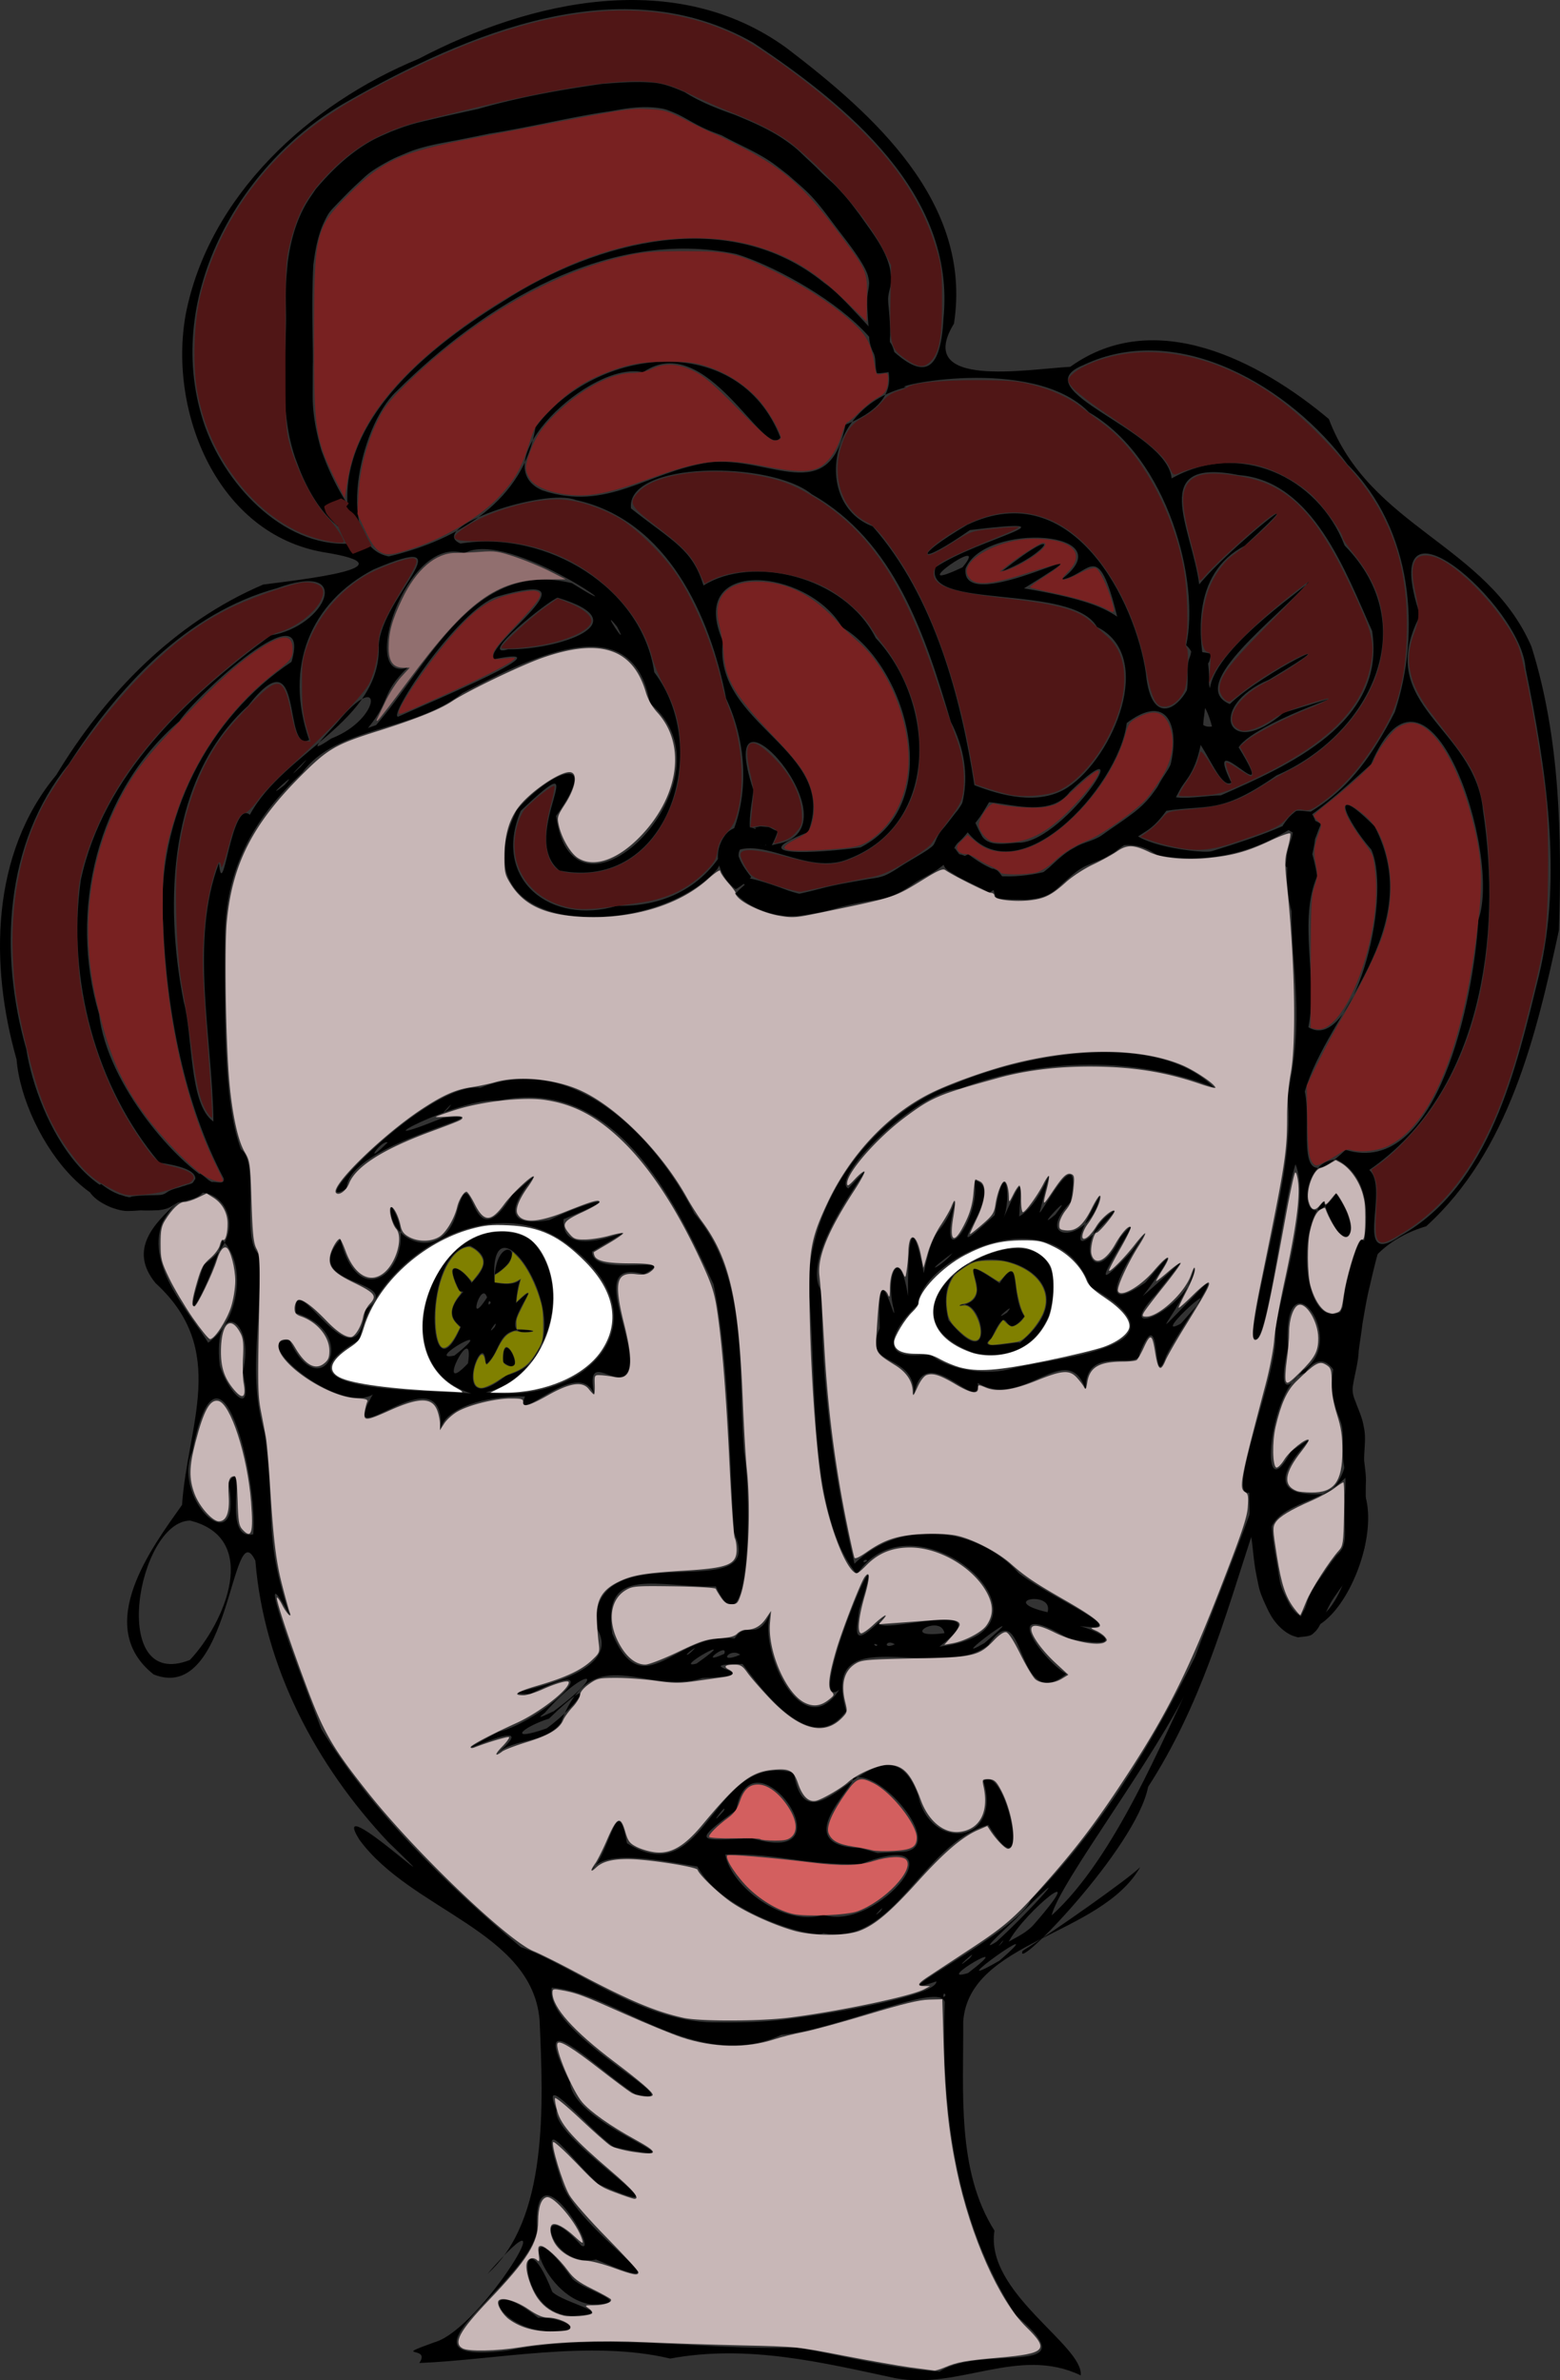 <svg xmlns="http://www.w3.org/2000/svg" width="968.991" height="1478.083"><rect width="100%" height="100%" fill="#333333" stroke="none"/><path d="M632 1578.334c-45.27-9.68-91.564-21.136-139.851-12.188-49.543-11.85-109.484.98-155.842 2.756 7.694-11.049-18.352-2.807 9.406-12.864 29.6-8.168 86.721-104.221 32.876-42.455 37.95-33.503 34.783-105.463 32.426-157.85-4.858-55.202-79.84-67.774-111.967-111.852-20.877-33.658 67.778 49.471 18.014 1.585-44.882-47.651-77.233-108.745-82.568-174.722-14.954-31.466-15.077 89.82-63.19 70.588-38.044-30.107-.738-79.285 17.653-105.286 3.273-49.602 29.12-96.052-16.46-137.717-34.495-42.042 67.81-64.998 2.362-74.82-39.774-47.264-57.32-113.964-48.818-175.468 14.026-65.447 66.148-113.64 117.965-151.949 34.678-5.525 52.266-47 3.909-29.27-56.687 15.517-98.63 61.653-129.365 109.224-40.043 49.245-43.274 117.84-26.342 177.037 6.921 44.188 43.667 116.827 97.733 84.797-47.276 45.303-100-30.853-103.788-78.492-16.731-58.631-16.03-127.655 24.63-176.519 30.363-50.372 73.489-94.85 128.585-118.327 23.499-3.037 95.07-10.929 37.355-20.11-65.67-11.416-96.244-86.628-85.597-147.177 14.191-74.08 76.835-131.243 144.663-159.12 69.708-36.594 160.179-56.73 228.832-6.64 53.74 41.02 115.463 95.712 103.798 171.027-24.967 40.833 45.642 28.186 72.248 26.81 52.577-37.8 117.75-3.536 160.607 32.416 25.545 67.532 98.051 77.567 125.816 141.215 17.814 56.52 19.006 117.82 17.102 176.24-14.1 65.343-31.128 137.331-82.44 183.817-65.264 19.436-54.234 94.965-43.134 145.297-16.276 36.91-68.793 16.233-51.84 70.684 28.74 79.569 64.12-27.985 48.463-61.989 35.164 26.852-27.352 153.194-54.946 66.919-1.331-21.197 13.174-92.04-5.733-32.633-18.36 56.462-32.862 109.124-65.552 159.858-7.472 38.258-84.123 116.441-77.905 101.779 19.342-11.983 65.731-44.674 73.005-51.95-24.48 42.872-106.184 45.679-109.943 95.719.263 43.823-4.185 92.717 19.4 129.99-6.026 38.456 55.554 71.386 53.585 89.89-38.49-18.478-76.019 9.197-115.152 1.75m27.465-4.11c27.288-17.576 94.096 4.943 47.403-34.912-37.425-57.704-46.405-126.98-44.155-194.437-2.521-13.088-64.75 16.493-101.52 20.308-52.872 24.446-104.064-27.105-142.59-29.35-5.687 29.112 92.606 75.396 52.025 66.237-24.61-15.675-68.488-61.715-40.76-7.535 2.008 28.378 93.022 53.403 27.496 40.399-16.724-11.71-46.712-49.55-35.883-23.176-3.79 19.02 92.24 74.993 25.952 46.02-21.948-20.5-38.178-49.035-22.967-2.341 8.692 31.782 87.032 76.976 21.65 49.22-29.96 6.305-40.324-43.926-9.202-8.692 12.001 6.62-30.588-66.316-27.479-8.936-7.293 34.803-95.82 83.39-18.288 74.127 59.092-11.905 119.606.128 179.914-1.903 29.389 5.408 59.516 13.217 88.404 14.97m-243.298-24.83c-36.41-3.308-42.115-37.243-6-8.534 15.54-.895 33.465 9.994 6 8.534m14.908-9.793c-35.81-.854-33.09-68.124-12.127-14.829 8.146 7.595 42.477 13.845 12.127 14.829m12.435-7.06c-32.91-3.745-48.237-66.858-12.008-15.784 7.451 7.31 40.032 15.325 12.008 15.785m115.52-176.461c23.625-2.498 99.133-14.714 98.482-24.165-41.105 14.318 50.608-30.394 58.616-50.614 43.039-43.54 75.114-96.564 102.134-151.008 5.31-15.424 54.527-135.663 34.975-102.383-18.988 8.855 19.175-78.109 14.567-100.827 5.605-29.038 21.717-81.739 12.74-102.599-8.555 26.796-18.724 124.797-26.825 106.509 6.492-48.173 26.793-106.821 21.813-149.056 10.683-48.045 2.761-76.483 2.532-114.516-9.157-35.314 6.183-77.264 15.982-21.866-12.018 27.95.59 63.47-5.489 93.9 27.072 16.734 52.618-79.3 39.11-110.32-15.439-17.615-27.708-44.095 2.03-14.447 33.114 63.72-29.546 116.082-43.357 164.676 4.891 22.47-8.305 68.597 25.343 36.22 57.502 17.816 79.72-94.904 82.471-142.88 14.787-41.048-31.033-180.507-66.71-96.533-36.738 33.22-72.48 66.448-132.61 56.566-38.773-28.837-75.879 51.202-118.399 8.539 32.953 13.054 80.456-4.216 98.134-27.126 35.661-12.23 44.22-96.143 1.164-63.627-4.868 40.18-70.069 110.935-101.264 64.56-14.472 31.375-52.088 46.352-84.243 48.647-33.215 7.033-90.184-33.828-24.56-9.1 63.355 21.041 135.261-37.628 100.831-104.78-16.085-54.33-34.974-112.223-86.424-141.376-25.681-21.092-115.39-20.689-112.301 8.783 27.096 21.323 37.96 25.138 45.089 47.88 29.61-18.868 87.525-6.33 106.958 32.623 36.711 38.917 40.624 114.937-16.646 137.058-30.309 12.951-64.242-25.356-81.876 6.532-38.299 43.836-164.377 45.235-124.49-36.656 21.568-25.048 53.11-36.528 24.43 3.554 10.899 81.052 114.713-24.22 58.292-69.933-10.73-63.376-78.67-25.621-116.53-6.342-30.53 24.216-78.229 20.258-99.373 49.358-31.743 29.708-47.587 60.84-48.105 102.42.16 41.013-1.581 100.772 9.99 131.524 11.86 7.852-.01 55.655 10.957 64.921 3.416 37.28-7.684 73.205 3.704 111.073 7.207 51.808-1.046 63.781 15.726 113.577-34.19-63.283 38.39 117.73 19.138 69.737 32.151 52.29 77.59 96.704 124.266 136.033 32.202 11.355 74.633 46.034 118.97 46.76 13.588.146 27.226.085 40.758-1.297m28.191-54.063c-4.572 3.785-62.462-11.787-78.167-41.379-20.963-3.325-58.272-11.505-65.674 2.297 12.36-13.238 15.724-50.115 21.928-16.77 50.14 31.17 52.215-57.384 103.578-43.788 9.656 57.42 55.94-44.412 77.262 14.02 7.41 35.158 52.454 30.321 40.56-8.86 14.004-11.937 31.743 74.486 3.005 27.213-41.641 11.831-58.091 75.682-102.492 67.267m.05-11.391c34.72 10.866 87.3-56.299 23.257-31.543-35.067.868-51.105-6.817-84.164-5.925 3.465 19.728 36.152 45.033 60.906 37.468m35.49-2.188c4.734-6.523-7.657 6.684 0 0m11.412-36.885c32.831.628-11.195-52.714-28.372-45.763.997 5.477-40.576 41.845 4.416 43.36l10.714 3.071zm-91.006-8.463c63.407 19.105-.478-70.527-10.022-17.493-28.94 21.064-22.423 18.83 10.022 17.493m-17.782-16.925c3.246-6.877-11.896 13.28 0 0m-141.218-35.397c37.049-31.237-50.88 14.285 1.306-13.764 27.243-6.358 74.23-50.777 19.679-23.557-36.117-.032 63.579-6.298 41.068-41.253-4.873-61.369 107.836-10.603 85.606-58.712-2.958-40.13-2.649-105.46-12.761-154.47-24.595-52.77-60.993-129.273-133.444-114.068-25.501-2.062-93.01 34.408-34.58 10.733 45.278-4.009-59.092 14.928-59.884 43.92-28.894 17.327 50.333-66.722 83.052-62.544 57.593-22.621 108.331 29.425 132.947 78.03 34.304 40.392 26.689 96.78 30.916 148.345 4.9 29.48 3.494 128.473-17.565 83.254-35.135 1.07-71.226-14.217-64.31 29.374 19.368 45.508 39.215-1.56 75.953 2.93 8.181-12.308 14.172 4.233 23.287-18.152-10.91 20.865 18.065 86.214 41.694 50.092-23.707 16.802 36.337-123.914 12.458-49.592-1.72 13.704-5.605 25.627 15.982 3.693-24.294 19.013 79.526-16.6 33.772 19.061 85.148-10.144-14.707-99.853-51.2-44.986-29.48-35.027-25.172-115.734-29.367-169.88-5.521-54.334 36.245-115.283 89.268-134.306 47.937-20.06 126.77-33.223 161.9 1.979-48.069-19.182-106.835-18.757-157.79.676-28.678 2.23-80.973 56.613-69.362 61.957 34.67-37.357-33.998 38.306-16.621 63.838-.146 56.787 7.508 115.038 20.438 169.212 28.55-28.37 76.373-23.01 102.139 5.944 24.827 18.678 86.77 42.962 19.566 29.575 28.397 1.637 54.562 19.72 11.353 11.001-44.171-26.328-17.632 12.225-1.484 21.963-32.328 26.212-24.72-52.636-48.533-17.884-30.753 24.021-105.23-18.399-88.177 40.935-21.315 29.387-52.44-13.297-64.368-29.284-38.482.302 22.34 6.844-24.9 8.75-35.268 11.45-68.139-24.88-87.99 27.831-10.614 13.564-28.718 8.954-40.048 19.36m31.295-15.957c22.328-16.4 32.603-36.296 1.447-6.068-17.502 5.657-26.032 14.725-1.447 6.068m4.022-10.389c37.133-27.674 18.78-26.952-5.317.863-8.34 6.144 5.727-1.502 5.317-.863m89.002-29.807c30.761-21.677-16.107 4.266 0 0m17.27-6.106c2.869-7.705-17.46 8.02 0 0m9.91.574c-6.474-4.785-14.65 6.216 0 0m-27.972-4.306c-8.506 5.324-5.203 6.248 0 0m179.7-2.954c35.467-30.117-27.247 15.924 0 0m-66.498 1.156c-3.96-2.101-.935 2.253 0 0m10.77-.396c-5.905-3.602-7.378 3.718 0 0m30.873-6.876c-2.469-12.494-29.767 3.885 0 0m64.006-12.996c4.31-14.012-32.196-7.42 0 0m-111.885-32.116c-2.531-1.83-3.982 3.221 0 0M316.64 810.983c-3.79-1.949-16.435 16.444 0 0m37.527-20.9c7.06-8.89-9.411 9.027 0 0m-4.522 198.364c2.373-49.75-66.254 21.96-42.251-20.924-21.76 12.695-78.35-35.732-51.685-33.738 19.297 42.38 45.156-4.08 3.883-16.857-2.493-33.037 37.582 49.697 43.158-2.085 27.713-19.732-42.625-12.998-15.45-43.765 13.058 52.682 52.415 9.995 31.48-20.614-3.336 20.063 30.906 37.08 40.567 4.733 11.054-40.547 7.272 33.47 34.7-11.678 41.588-35.823-31.68 25.141 23.203 15.578 24.44-12.078 51.21-17.685 8.68-.49-2.31 34.274 69.564-10.474 17.668 20.175.146 17.154 57.175.65 32.212 14.02-39.518-11.204 3.65 51.811-12.37 63.309-8.077 4.382-23.497-14.357-18.531 11.185-10.129-24.06-50.523 21.754-42.967 1.419-25.106-.476-49.05 7.269-52.297 19.732m18.975-21.57c-61.398-19.187-17.949-123.23 36.477-96.03 30.627 31.687 7.435 88.064-27.357 95.192 62.564 8.594 112.972-44.916 51.48-91.133-48.744-38.167-121.706 9.74-129.993 58.645-59.505 33.784 44.661 30.927 69.393 33.326m21.795-11.222c59.234-15.14-12.32-124.694-7.361-57.706 23.922 5.29 15.445-15.678 13.276 12.852 24.153-22.627-19.763 24.484 10.837 17.25-23.972-4.682-18.885 12.83-29.553 20.782-.584-27.462-24.52 36.704 12.8 6.822m-1.973-8.214c-1.033-25.542 16.719 12.651 0 0m-5.275-54.485c2.598-26.554 22.553-13.421 0 0m-16.63 55.22c4.644-29.484-22.037 23.46 0 0m-8.388-4.843c30.078-23.893-20.06 4.266 0 0m3.957-17.868c-22.738-17.345 35.06-34.725 5.866-50.315-30.605 2.896-26.549 98.783-5.866 50.315m-.717-22.145c-17.55-34.389 25.305 5.72 0 0m21.778 22.263c3.173-7.176-6.627 7.386 0 0m-4.772-18.367c-3.532-11.293-12.959 20.38 0 0m2.272 3.367c-1.21-3.656-2.467 3.563 0 0m262.887 57.568c1.012-27.594-32.9-16.068-21.269-41.755-1.884-53.342 10.705 2.029 8.783-11.79-5.578-19.755 3.429-42.304 8.809-8.26-.13-25.803 1.073-58.826 9.79-14.263 7.778-35.994 8.596-17.207 19.754-45.236-13.272 51.355 17.126 9.458 11.415-12.44 23.785 4.668-29.334 60.53 12.843 21.732 6.49-40.962 10.87-9.43 5.258 2.375 14.549-32.716 10.768-19.266 9.98-1.577 16.83-9.475 24.195-48.692 13.055-3.759-3.621 10.689 27.328-50.685 18.866-5.169-24.789 26.27 13.334 25.807 18.31-4.212-32.57 57.09 10.64 10.473 8.706 9.554-26.639 16.75-13.302 52.891 4.029 16.37 25.395-29.26-36.806 56.11 6.688 9.043 31.26-41.668-40.317 52.647 8.673 19.306 33.148-40.056-4.03 13.8-3.53 9.956 22.878-18.908 38.195-37.716 9.923-2.462-29.032 31.096 23.728 7.114 24.442-17.98-5.424 24.978-36.618 56.131-.857 19 25.587-27.577-10.902 23.81-16.939 36.755-9.476 27.285-2.036-37.49-16.616-1.168-.018 10.999-34.66-6.693-33.334 22.412-11.766-32.942-38.47 12.997-67.166-4.279 1.7 21.471-33.561-29.344-39.613 7.847m61.477-16.923c34.547-7.885 113.058-13.715 48.136-50.502-21.49-58.575-104.712-18.202-107.434 11.239-9.73 8.647-31.58 36.206 7.649 30.411 12.453 10.588 36.75 13.522 51.649 8.852m-24.252-9.559c-84.156-32.055 71.992-114.302 46.624-23.415-8.444 20.312-26.044 27.91-46.624 23.415m28.3-6.06c60.173-48.61-60.966-80.727-44.079-14.254 30.331 37.145 21.806-16.393 6.689-9.03 28.482-4.111-11.105-38.646 25.073-13.91 13.879-20.735 6.106 7.041 15.443 20.631-14.742 18.03-7.892-13.195-20.577 13.574-11.21 8.835 19.454.868 17.452 2.988m-7.773-18.94c7.296-8.49-11.144 7.45 0 0m108.108 6.756c36.84-40.775-21.957 12.27 0 0m-141.876-43.738c-20.643 14.874-6.97 8.549 0 0m63.783-23.854c14.43-18.524-15.544 13.257 0 0m-68.154 484.75c-1.21-3.656-2.467 3.563 0 0m14.054-13.851c33.312-25.608-23.03 7.14 0 0m19.446-7.67c37.38-32.336-42.16 24.303 0 0m-18.463-1.528c6.94-8.107-13.78 11.078 0 0m16.577-10.2c20.819-18.758 53.451-55.567 13.533-15.761-.719 1.449-27.637 24.92-13.533 15.76m3.513.5c3.249-4.971-5.688 6.313 0 0m20.2-11.75c35.842-41.139-5.594-8.298-16.083 11.183 5.692-3.223 11.724-5.93 16.082-11.184m10.591-5.117c40.01-36.049 70.084-112.543 86.031-143.937-20.965 45.326-81.28 123.715-86.03 143.937m-535.261-158.634c21.629-22.91 44.199-75.544.102-86.55-32.709.662-51.089 106.74-.102 86.55m39.34-78c3.188-34.1-21.27-136.533-37.888-51.16-12.984 30.938 32.076 70.53 22.505 18.95 13.01-18.761-5.673 36.7 15.383 32.21m664.973-25.095c30.102-11.295 11.558-108.96-11.64-75.162-21.784 5.463-30.162 89.54-8.79 48.836 37.392-25.99-39.545 29.859 20.43 26.326m-37.346-30.371c10.86-52.607 5.96-4.119-2.691 12.916zm-634.117-45.034c8.196-35.195-18.992-46.31-14.331-4.534 4.25 15.462 21.59 35.155 14.331 4.534m658.285-1.195c30.153-18.837-12.855-74.878-9.104-14.228-2.887 13.44-6.48 35.425 9.104 14.228m-679.783-17.305c20.234-14.197 23.475-50.308 8.8-63.55-7.784 27.08-29.078 68.087-11.595 15.154 38.306-25.276-1.759-70.627-25.824-25.945-10.245 27.126 17.595 56.228 28.62 74.341m703.27-19c14.18-28.486 28.617-78.888-2.298-94.75-25.267.63-23.266 53.378-.365 21.2 18.978 26.123 3.983 41.552-7.616 5.05-17.814 15.962-12.412 78.982 10.278 68.5m37.312-47.373c55.802-31.39 71.791-103.868 86.06-161.861 14.812-62.125 4.308-128.706-8.372-190.54-2.442-39.334-94.001-118.783-65.488-32.845-29.5 56.36 34.23 69.171 39.07 121.08 11.842 78.102-.676 175.14-70.665 223.292 13.163 11.276-11.226 61.987 19.395 40.874M214.831 833.41c-24.226-45.901-35.418-102.899-37.658-158.667-4.522-65.41 28.28-127.822 79.763-162.194 13.519-46.487-59.038 20.737-69.745 36.88-51.12 44.003-68.85 117.772-49.829 181.826 5.384 45.083 49.436 93.575 70.134 104.33 2.349-.586 7.957 2.03 7.335-2.175m-6.387-35.419c-.694-52.033-14.863-112.476 3.397-160.407 2.638 26.372 7.597-40.144 19.22-30.046 21.24-39.623 81.895-57.71 80.084-105.481 1.73-30.18 56.012-72.149-3.233-46.883-38.93 20.29-55.896 60.075-40.01 105.85-16.96 8.488-2.488-66.688-37.912-21.239-49.553 44.778-52.128 122.17-40.072 183.577 5.879 21.348 3.255 64.125 18.526 74.63m250.55-133.924c71.611 1.425 94.265-72.453 67.917-128.737-9.978-51.26-36.335-110.755-93.388-123.288-19.677-7.748-93.489 17.477-71.652 27.042 53.99-8.654 112.94 27.694 120.383 79.92 36.342 47.58 8.684 136.473-58.936 123.098-26.727-21.594 24.982-83.478-23.991-37.063-18.025 42.812 18.926 71.338 59.667 59.028m369.673-33.979c59.356-18.474 84.702-30.024 113.6-86.45 16.397-49.815 11.104-113.435-29.327-153.581-35.15-47.634-104.847-89.975-164.052-61.843-38.959 15.793 52.04 40.18 54.718 70.427 41.588-23.428 90.767-1.702 107.477 41.67 49.768 50.49 14.72 118.004-42.327 142.773-40.424 28.135-43.376 15.06-83.518 24.94-27.438 14.806 36.005 24.454 43.429 22.064m-218.198-2.341c53.646-27.794 28.248-113.29-11.485-136.632-21.436-36.91-97.153-44.107-74.109 8.655-6.482 52.14 72.774 67.588 52.947 118.545-47.813 18.416 21.551 11.193 32.647 9.432m-52.494-2.049c54.475-8.836-40.515-113.343-14.171-33.6-.933 11.463-9.46 41.031 14.171 33.6m151.836-.888c28.514-2.197 76.578-75.901 30.474-31.42-20.29 27.063-79.391-17.46-54.426 27.444 4.767 7.389 17.305 3.812 23.952 3.976m29.356-34.36c28.172-18.643 54.813-81.406 18.086-99.6-15.624-27.243-108.56-10.192-100.28-37.008 26.219-17.696 92.29-31.572 21.38-23.151-33.263 23.305-36.164 16.943-1.713-3.213 65.505-31.386 104.658 47.695 110.99 92.163 4.983 51.277 43.516-1.664 25.033-17.4 8.572-39.053-10.904-115.93-60.332-144.622-35.262-36.378-127.268-15.337-113.41-15.635-51.337 12.565-56.512 73.275-20.996 86.42 38.324 43.604 54.858 106.378 63.183 160.733 16.204 6.236 39.943 13.133 58.06 1.314m94.929 5.03c41.348-18.258 103.008-44.77 94.044-102.14-16.348-36.288-36.615-93.164-82.672-96.756-57.105-11.435-29.239 32.789-24.712 67.85 18.689-22.852 79.36-71.05 28.179-23.954-33.115 17.112-30.238 58.846-21.496 88.508 3.352-26.725 66.69-67.453 61.2-66.17-16.943 20.847-76.98 64.11-48.891 75.937 20.926-20.103 82.018-49.578 24.419-15.164-39.257 16.6-25.899 50.619 8.914 20.59 71.405-21.672-16.519 3.684-27.841 21.446 27.296 44.582-23.586-16.968-4.563 21.924-10.567 7.044-27.385-64.42-33.311-7.12-22.419 23.766 14.102 14.824 26.73 15.05m-581.513-6.437c11.321-12.45-16.07 12.693 0 0m10.084-11.459c12.641-14.183-14.994 14.333 0 0m18.959-17.44c31.683-12.207 32.597-44.886 3.825-10.152-7.345 8.374-21.673 22.302-3.825 10.152m547.066-7.478c-8.682-32.556-15.614 2.743 0 0m-519.242-.832c32.642-37.433 60.553-103.3 121.717-88.131 48.335 30.235-38.737-34.507-66.917-18.619-36.5-12.026-65.877 81.437-35.221 71.03-16.888 16.393-9.96 19.808-24.605 37.47zm13.747-5.25c21.828-9.94 107.467-45.494 59.466-35.683-7.411-8.835 68.778-58.232 2.029-38.911-23.944 7.776-68.444 74.672-61.495 74.594m68.267-41.806c30.638.36 82.705-16.425 30.764-32.097-6.003 2.066-50.717 37.896-30.764 32.097m67.65-14.109c-12.086-14.965 9.113 17.076 0 0m310.682-6.19c-12.198-49.747-16.553-25.93-34.814-22.98 40.485-30.481-47.612-36.167-59.373-6.84-3.724 32.472 104.779-30.198 36.297 12.256 34.113 5.794 48.093 10.854 57.89 17.564m-71.562-28.172c40.193-31.892 29.057-10.769 0 0m-24.514-2.46c19.238-23.087-39.748 18.749 0 0m-356.365-6.763c44.05-10.452 83.958-35.358 91.136-80.189 37.515-50.566 126.087-60.267 152.12 6.352-9.912 14.555-45.95-67.764-85.294-40.532-32.832-7.58-100.016 57.268-62.528 73.37 40.276 13.488 65.287-11.664 103.601-17.403 37.682-4.243 74.406 28.44 84.639-23.43 75.342-30.025-25.604-93.068-67.891-105.978-79.41-16.552-156.71 31.237-210.944 85.219-23.797 22.138-38.48 96.237-4.839 102.591m-20.607-8.25c-24.244-66.17 41.623-119.392 91.416-150.029 58.126-37.567 140.659-59.546 199.554-11.63 25.978 17.585 70.492 93.8 74.154 22.323 7.922-77.622-60.38-132.844-118.205-171.49-81.827-46.738-177.376-5.774-251.886 36.456-68.29 38.435-115.816 123.937-88.575 201.885 13.864 38.548 51.455 77.231 93.542 72.485" style="fill:#000" transform="translate(-75.866 -101.556)"/><path d="M883.375 620.377c1.757-1.428 3.156-3.173 4.681-4.825.297-.32.603-.643.966-.886.084-.056.4.036.3.042-2.278.157-4.558.271-6.837.407-.725-.63-1.242-2.118-2.175-1.891-.888.216-.598 1.73-.816 2.618-1.599 6.51-2.672 13.168-3.94 19.747-.129.839-.388 1.668-.387 2.518 0 .13.261-.03.391-.018 3.86.362 7.701 1.29 11.576 1.14.596-.022.59-1.047.773-1.615.155-.479 1.618-6.545 1.74-7.045.302-1.07.53-2.163.907-3.208.782-2.17 1.911-4.2 2.77-6.341.849-2.116 1.52-4.282 2.44-6.367l.504-1.241c.35-.798-10.928-5.736-11.277-4.938l-.646.906c-3.715 5.704-6.25 12.115-8.16 18.63-.786 3.673-1.094 4.366-1.279 8.064-.063 1.266-1.075 3.146.01 3.8 10.44 6.308 11.427 5.28 14.437-1.527 1.497-5.302 2.778-10.587 3.407-16.077.22-1.92.746-8.635.194-10.679-.574-2.125-1.87-3.986-2.805-5.98-2.872-.195-5.746-.814-8.616-.586-.882.07-1.524.906-2.225 1.444-2.697 2.072-4.802 4.951-6.66 7.752-.436.758 10.291 6.915 10.727 6.156zM667.197 639.123c3.949 5.103 9.384 8.724 15.158 11.455 1.982.76 4.012 1.586 6.142 1.836.291-.302-.01-.337.567-.164-4.106-4.777-.281 1.256.57 2.368 2.727-2.765 5.786-5.237 8.183-8.293.272-.347-.66-.586-1-.867-.658-.545-1.315-1.093-1.993-1.613-1.135-.87-2.25-1.771-3.445-2.558-2.6-1.71-5.639-3.242-8.385-4.698-3.455-1.19-7.6-3.928-11.232-4.633-.507-.099.413.96.73 1.368-.447-.44-.884-.89-1.34-1.32-.327-.307.672.6.949.953.303.385.295 1.316.78 1.246.582-.085-.913-1.782-1.934-3.237-.693-.78-1.225-1.652-1.808-2.512-.42-.76-11.17 5.17-10.75 5.93.696 1.006 1.24 2.153 2.171 2.965.317.4.552.88.95 1.2.163.133-.062-.806.05-.628.744 1.19 1.558 3.46 2.301 3.288.541-.124-.76-.808-1.141-1.212 2.125 2.658 2.562 2.444 5.283 4.13 4.698 2.91 1.07.939 6.377 3.6 3.802 1.986 7.717 3.721 11.527 5.682.849.437 1.654.954 2.49 1.416.653.36 1.324 1.414 1.977 1.051 3.56-1.981 6.427-5.011 9.641-7.517-1.553-2.165-2.675-4.536-4.79-6.295-.852-.362-1.65-.907-2.558-1.13-.06-.015-.032.17-.093.161-.647-.097-2.271-.935-2.618-1.098-4.482-2.128-8.485-4.908-12.477-7.837-.492-.727-10.774 6.236-10.282 6.963" style="fill:#000" transform="translate(-75.866 -101.556)"/><path d="M695.016 659.44c4.884.612 9.837.683 14.755.751 1.481.02 2.966.106 4.444.01 1.431-.095 2.842-.388 4.263-.581 4.032-.528 7.862-1.87 11.237-4.172 2.655-1.809 5.022-4.236 7.4-6.39 3.836-3.361 7.546-6.873 12.106-9.252 1.004-.523 2.07-.92 3.105-1.379 3.26-1.476 6.68-2.59 9.861-4.248.96-.5 1.868-1.095 2.806-1.635.88-.506 1.799-.946 2.647-1.504.975-.641 1.875-1.39 2.813-2.086 5.617-4.037 11.628-7.468 17.387-11.29 6.88-4.365 11.432-11.124 16.094-17.61 2.064-2.432 3.342-5.342 4.861-8.102 1.245-2.262 2.885-4.35 4.348-6.469 5.054-7.192 7.48-15.286 8.941-23.847 1.057-4.315 1.01-8.757 1.392-13.147.057-.662.519-3.874.604-4.477.148-3.21 1.164-6.266 1.74-9.403.318-1.739.661-4.656.874-6.333.435-4.944.096-9.879-.403-14.799.002-.124-.114-.342.006-.374.118-.032-.06.45.028.365.902-.851 1.487-4.553 1.677-5.675.094-.873-12.247-2.215-12.342-1.342-.073 2.182-1.355 4.019-1.655 6.185-.832 4.824-.102 9.702-.578 14.562-.305 5.13-1.451 10.15-2.15 15.238-.87 5.698-1.6 11.417-2.654 17.085-.875 4.179-.453 2.571-1.741 6.924-.51 1.72-1.541 5.277-2.294 6.987-.157.357-2.888 5.403-3.123 5.838-1.567 2.507-3.246 4.957-4.75 7.503-1.433 2.425-.927 1.963-2.526 4.328-.552.815-1.16 1.591-1.74 2.387-3.866 5.51-8.866 10.24-14.34 14.132-5.46 4.178-11.285 7.866-16.847 11.912-1.825 1.233-2.11 1.514-4.197 2.516-4.268 2.048-8.995 3.058-13.104 5.476-1.33.77-2.701 1.475-3.99 2.312-4.61 2.995-8.554 6.879-12.588 10.574-4.695 3.763-6.767 6.112-13.187 6.221-7.42.081-14.888-.09-22.264.798-.85.218 2.235 12.229 3.084 12.01zM542.342 646.023c-3.054-3.907-6.087-8.062-7.698-12.799-.18-2.62.956-4.884 2.738-6.748.245-.143.453-.392.734-.43.38-.05.56.697.747.791.356.18 1.558.156 1.17.25-1.115.268-3.665-.226-1.268.182 3.642 1.205 7.48.767 11.052-.43.59-.2 1.154-.491 1.764-.622.103-.022.36.182.255.189-1.126.07-2.256.003-3.383.004-.007-.044-.065-.143-.021-.132 1.03.26 1.988.953 2.949 1.347.782.321 1.592.566 2.389.849.804.357 5.857-11.023 5.052-11.38-.178.087-.335.272-.533.262-1.416-.075-3.87-2.052-5.381-2.267-5.352-.276-3.788-.646-7.403.19-.439.1-.866.254-1.307.343-.34.069-1.372.067-1.031.13.74.134 1.541-.145 2.255.092.227.076-.356.32-.534.48-.728-.28-1.416-.7-2.183-.841-5.173-.95-9.977-1.041-14.237 2.393-.753.606-1.356 1.379-2.033 2.068-.543.81-1.14 1.587-1.627 2.432-2.398 4.159-3.475 8.884-2.842 13.65.25 1.095.415 2.214.75 3.287 1.738 5.561 5.355 10.647 9.86 14.285.536.69 10.302-6.884 9.766-7.575M533.02 656.678c5.443 5.544 12.517 9.276 19.9 11.566 1.656.513 3.362.845 5.043 1.268 6.196.915 5.867 1.11 13.17.811 1.811-.074 8.08-1.176 9.57-1.43 7.087-1.212 4.105-.62 11.315-2.377 8.822-2.67 17.856-4.43 26.922-6.002 9.184-.804 15.88-4.552 23.402-9.485 4.046-3.036 8.7-5.051 12.983-7.693 3.197-1.97 3.466-2.3 6.376-4.555a21.7 21.7 0 0 0 5.624-7.447c.757-1.633 1.215-3.21 2.184-4.73.353-.46.669-.953 1.06-1.384.427-.471.924-.875 1.386-1.312.656-.646 1.352-1.255 1.97-1.938 2.449-2.707 4.714-5.647 7.003-8.49 4.1-4.682 7.152-10.1 10.247-15.46.438-.888-12.117-7.08-12.555-6.192-.824 1.297-1.683 2.571-2.472 3.89-2.13 3.56-3.901 7.364-6.688 10.495-2.1 2.67-4.144 5.393-6.269 8.042-1.874 2.336-2.3 2.535-3.948 5.047-.461.702-.831 1.459-1.247 2.188-.687 1.394-1.288 3.151-2.105 4.47-.852 1.373-2.453 2.172-3.62 3.201-6.204 4.077-12.785 7.544-18.95 11.69-2.841 1.725-5.654 3.583-8.807 4.708-3.533 1.26-7.296 1.472-10.954 2.16-9.365 1.682-18.768 3.18-27.97 5.652-4.413 1.107-6.106 1.554-10.517 2.576-3.972.92-7.152 1.473-10.947.922-7.614-1.81-14.996-4.532-21.804-8.418-.582-.658-9.883 7.57-9.301 8.227M921.22 871.627c-.513.884-1.093 1.733-1.54 2.653-2.064 4.252-3.37 8.843-4.67 13.367-1.686 5.87-1.36 4.79-2.868 10.8-1.787 7.8-2.36 15.785-2.866 23.747-.61 5.689-1.96 11.245-2.818 16.895-1.103 5.573-2.384 11.137-2.962 16.799-.212 2.082-.233 3.92-.296 5.999-.028 4.681.952 8.875 2.254 13.324 1.056 4.246 3.266 8.216 4.053 12.534.178.976.2 1.974.3 2.962.48 6.268-.015 12.545.518 18.811.759 3.969 1.143 7.95 1.326 11.98.013 4.404-.503 8.78-.565 13.185-.041 5.384-.119 10.78.156 16.159.132 4.11.064 8.306-1.534 12.154-.324.491-.606 1.014-.974 1.474-6.187 7.749 3.234-4.823-4.738 5.619-2.796 3.662-5.33 7.54-7.987 11.303-2.672 3.602-5.099 7.385-6.923 11.493-1.15 2.59-1.737 5.303-2.827 7.9-1.352 1.908-1.943 4.338-3.323 6.22-.179.243-.448.465-.746.513-.179.03-.6-.242-.438-.323 1.104-.552 2.332-.805 3.498-1.207-3.192-1.394-5.95-4.272-7.814-7.178-.52-.812-.927-1.69-1.39-2.536-1.896-3.785-3.898-7.561-4.934-11.695-.438-1.746-.949-5.175-1.217-6.833-1.019-6.779-2.469-13.51-3.267-20.32-1.045-6.758-.767-13.606-1.154-20.412-.443-5.345-.803-10.692-.783-16.057.026-3.505.166-7.008.226-10.514.01-.927-13.1-1.083-13.11-.156-.04 3.555-.03 7.11-.082 10.664.013 5.488.111 10.972.279 16.457.08 7.14.26 14.269 1.487 21.324.842 7.041 1.393 14.124 2.824 21.082.328 1.634 1.304 6.647 1.736 8.229 1.314 4.814 3.55 9.31 5.66 13.806.698 1.253 1.327 2.547 2.093 3.758 2.899 4.586 7.135 8.994 12.119 11.314 1.308.609 2.733.928 4.099 1.392 2.535-.394 5.16-.406 7.606-1.183 1.165-.37 2.066-1.331 2.954-2.17 2.734-2.585 3.942-6.219 5.566-9.494 1.22-2.363 2.28-4.808 3.524-7.158 1.55-2.93 1.965-3.467 3.915-6.309.837-1.22 1.694-2.426 2.542-3.638 5.01-6.91 10.248-13.79 13.87-21.559.348-.982.761-1.944 1.044-2.948 1.204-4.263 1.156-8.74 1.077-13.12.165-5.283-.052-10.57.033-15.855.099-4.542-.055-9.085.19-13.623-.017-4.177-.626-8.28-1.114-12.419-.207-6.65 1.213-13.318.004-19.952-.286-1.397-.523-2.804-.858-4.19-1.09-4.506-3.13-8.716-4.641-13.083-1.25-2.793-1.951-5.806-1.594-8.883 1.036-7.385 3.36-14.596 3.658-22.092.707-5.727 1.703-11.416 2.367-17.15 1.316-7.405 2.458-14.84 4.253-22.151 1.954-8.368 3.876-16.746 6.269-25.002.332-.811-11.135-5.518-11.468-4.707zM131.94 842.266c3.15 4.215 7.848 6.813 12.566 8.905 3.314 1.169 6.803 2.344 10.365 2.377 1.406.013 2.81-.073 4.215-.11.76-.055 3.634-.274 4.335-.28.807-.009 1.612.074 2.418.084 2.832.035 5.667-.078 8.496-.166 2.462-.336 4.88-.725 7.11-1.88 1.333-.69 2.543-1.659 3.867-2.382.417-.185.82-.404 1.25-.555 1.127-.396 1.461-.313 2.633-.553 2.131-.437 4.22-1.055 6.301-1.68 3.536-1.27 6.282-2.899 7.915-6.39 1.083-.955 1.644-2.429 2.83-3.299l.337-.388c.39-.465-6.183-5.99-6.574-5.524l-.596.461c-1.435 1.52-2.6 3.22-3.678 5.009-1.272 1.098-3.212 1.142-4.675 1.841-8.329 2.4 3.914-1.15-4.132 1.258-2.533.759-5.122 1.372-7.314 2.947-.735.452-1.24.811-2.03 1.127-1.817.726-3.895.56-5.798.676-5.161.035-10.323.207-15.433 1 .301.034 1.067-.153.904.102-.187.294-.691.115-1.04.11-2.18-.028-4.178-1.197-6.285-1.59-1.346-.617-2.729-1.16-4.038-1.851-2.472-1.304-4.835-2.903-7.043-4.606-.379-.488-7.284 4.868-6.906 5.357M296.056 421.022c-6.912-9.491-12.491-19.883-17.04-30.696-1.237-2.941-2.312-5.948-3.468-8.922-2.79-9.59-4.853-19.39-5.36-29.389-.18-3.544-.093-7.096-.086-10.645.086-39.98.23 17.794.095-21.407-.3-18.024-.683-36.062.296-54.07 1.214-9.176 2.838-18.554 6.92-26.961.926-1.908 1.866-3.835 3.13-5.537 1.598-2.151 3.603-3.968 5.404-5.952 5.457-5.577 7.128-7.431 12.912-12.747 2.163-1.988 4.269-4.054 6.606-5.834 3.725-2.837 10.643-6.781 14.839-8.824 2.496-1.216 5.097-2.205 7.646-3.308 10.357-4.456 21.52-6.174 32.508-8.284 6.765-1.3 12.76-2.552 19.512-3.938 21.689-3.445 43.073-8.496 64.704-12.26 3.927-.682 7.872-1.253 11.807-1.88 9.047-1.698 18.238-2.985 27.43-1.864 1.68.205 3.367.44 5.004.87 1.503.395 2.92 1.065 4.379 1.598 1.298.569 2.625 1.077 3.895 1.708 4.898 2.432 9.53 5.394 14.463 7.772 5.044 2.43 7.342 3.184 12.58 5.189 9.811 5.439 20.317 9.688 29.698 15.893 3.334 2.205 8.545 6.346 11.78 8.863 4.892 4.393 10.07 8.57 14.55 13.406 5.741 6.198 10.683 13.213 15.783 19.93 4.764 6.277 9.697 12.448 13.924 19.112 1.852 2.92 3.62 5.921 4.78 9.198.37 1.044.522 2.152.782 3.227.562 2.996-.297 5.859-.68 8.793-.374 2.86-.29 3.488-.31 6.372.184 6.248.754 12.475 1.164 18.71.016 4.175.8 7.64 2.646 11.368 1.326 2.52 1.14 5.494 1.423 8.259.311 2.88.078 1.435.71 4.33.14.881 12.604-1.082 12.465-1.964-.292-2.098-.143-.911-.42-3.563-.497-4.067-.937-8.196-2.805-11.915l-.589-1.067c-.087-.067-.2-.111-.261-.203-.636-.944.072-4.563-.11-5.57.02-6.203-.48-12.372-1.11-18.54-.053-1.199-.186-3.071-.059-4.31.44-4.288 2.401-8.372 1.72-12.793-.261-1.803-.361-3.636-.785-5.408-2.91-12.174-11.495-22.508-18.436-32.571-4.867-6.395-6.51-8.856-11.952-14.793-5.768-6.291-5.469-5.397-11.092-10.767-1.591-1.52-3.099-3.124-4.68-4.653-1.671-1.614-3.385-3.183-5.077-4.775-5.204-4.925-6.583-6.545-12.69-10.888-9.962-7.084-21.266-11.941-32.515-16.557-10.699-3.775-21.306-7.885-30.936-13.984-6.097-2.623-12.312-5.194-19.012-5.842-10.737-1.037-21.546-.107-32.25.726-25.903 3.628-51.724 8.291-76.894 15.5-9.484 2.074-18.963 4.162-28.415 6.377-6.648 1.558-10.828 2.456-17.328 4.604-2.872.949-5.675 2.091-8.513 3.137-7.65 3.438-10.25 4.268-17.382 8.86-11.19 7.202-20.748 16.667-29.297 26.785-1.833 2.75-3.793 5.42-5.5 8.25-6.907 11.452-10.35 24.61-12.016 37.769-.689 8.023-.951 9.523-1.098 17.702-.104 5.815.15 12.663.112 18.477-.02 2.997-.127 5.992-.203 8.988-.082 3.236-.181 6.47-.271 9.706-.101 4.301-.453 17.842-.4 21.906.203 15.208 1.677 30.429 6.808 44.849 1.279 3.287 2.417 6.632 3.836 9.861 5.232 11.915 12.148 23.551 22.37 31.832.512.732 10.872-6.514 10.36-7.246" style="fill:#000" transform="translate(-75.866 -101.556)"/><path d="M290.178 435.379c.784 3.167 2.426 7.901 4.892 10.15.099.09.147-.233.26-.304 3.352-2.103 6.746-4.139 10.12-6.208-2.066-5.339-4.681-10.451-7.562-15.391-1.3-1.799-1.497-2.246-3.224-3.828-1.605-1.47-1.278-.62-2.531-2.204-.249-.343-.484-.695-.745-1.028-.379-.482-.79-.938-1.172-1.417-.231-.289-.443-.592-.669-.885-.062-.08-.197-.338-.195-.236.008.562.653 1.318.217 1.673-2.637 2.147-5.826 3.51-8.738 5.264 1.233 1.088.465.403 2.29 2.068.648.657 9.935-8.493 9.288-9.15-3.262-2.132-1.693-1.207-4.674-2.826-3.375 1.545-7.146 2.42-10.124 4.635-.734.547.013 1.844.215 2.736.575 2.539 2.63 4.281 4.187 6.206 1.33 1.345.592.562 2.179 2.382.28.288.597.54.918.783.539.404.193-.336.276-.223.238.325.362.72.542 1.079 2.58 5.843 5.095 11.849 9.216 16.804 3.749-1.592 7.67-2.825 11.245-4.775.421-.23-.39-1.62-.931-2.561-1.148-1.996-2.28-3.994-3.292-6.065-.235-.848-12.223 2.473-11.988 3.32" style="fill:#501616" transform="translate(-75.866 -101.556)"/><path d="M424.065 663.72c-21.645-6.921-32.738-26.682-27.172-48.406 1.153-4.501 3.362-9.56 4.91-11.243 5.816-6.325 17.97-15.725 18.453-14.274.273.82-.788 6.185-2.359 11.922-5.013 18.313-3.732 32.942 3.43 39.182 3.188 2.777 13.573 3.767 24.143 2.302 18.504-2.565 34.623-14.938 43.761-33.59 7.083-14.456 9.267-24.067 9.245-40.68-.022-17.038-2.339-26.547-9.99-41.004-3.056-5.773-6.45-13.989-7.544-18.257-3.59-14.013-11.54-27.303-23.529-39.335-22.385-22.463-50.204-33.454-83.024-32.802-19.073.379-20.55-1.553-7.546-9.87 13.68-8.752 38.107-15.882 54.897-16.025 11.103-.094 26.904 4.726 39.079 11.922 10.485 6.197 27.453 22.912 35.43 34.901 11.93 17.928 23.711 46.792 28.483 69.78.847 4.077 2.666 10.038 4.044 13.247 7.443 17.332 9.888 44.797 5.603 62.924-1.617 6.843-3.174 9.979-7.033 14.165-3.751 4.07-5.182 6.879-5.882 11.55-.795 5.307-1.956 7.182-8.282 13.374-9.954 9.742-22.622 15.905-37.438 18.214-34.115 5.316-40.54 5.565-51.68 2.003" style="fill:#501616;stroke-width:1.271" transform="translate(-75.866 -101.556)"/><path d="M557.074 651.14c-13.395-4.45-14.219-4.93-17.518-10.215-1.904-3.05-3.586-6.768-3.739-8.262-.465-4.557 8.32-4.205 29.344 1.174 23.166 5.926 30.071 5.705 44.534-1.428 17.315-8.54 30.142-24.486 35.21-43.774 3.134-11.923 2.866-33.26-.583-46.395-3.462-13.182-10.805-28.396-18.712-38.77-3.464-4.543-7.572-10.354-9.13-12.912-4.733-7.775-18.457-19.587-28.448-24.487-22.828-11.195-53.384-12.987-70.497-4.133l-4.022 2.081-3.797-8.113c-4.51-9.64-9.09-14.415-27.259-28.421-15.617-12.04-16.447-13.924-9.293-21.077 10.102-10.103 39.983-14.67 68.096-10.407 17.814 2.702 27.142 6.062 41.31 14.884 33.637 20.942 54.908 53.002 74.924 112.924 5.254 15.73 10.976 32.436 12.716 37.124 3.694 9.955 5.198 22.043 3.969 31.884-.746 5.97-2.1 8.636-9.378 18.452-4.678 6.31-9.452 12.809-10.609 14.44-1.156 1.631-8.09 6.563-15.407 10.959-10.888 6.541-15.124 8.34-23.32 9.9-5.508 1.05-16.592 3.32-24.632 5.045a6778 6778 0 0 1-17.16 3.668c-1.398.291-8.868-1.572-16.599-4.14" style="fill:#501616;stroke-width:1.271" transform="translate(-75.866 -101.556)"/><path d="M702.778 594.959c-3.098-.652-9.12-2.346-13.38-3.764l-7.747-2.578-2.21-12.947c-8.673-50.83-25.4-97.35-46.068-128.128-9.197-13.695-14.03-19.21-18.928-21.599-15.147-7.385-22.129-27.617-16.155-46.811 3.17-10.184 6.466-14.49 14.61-19.086 3.747-2.115 8.576-6.07 10.73-8.791 2.598-3.28 5.763-5.528 9.394-6.674 3.011-.95 6.058-2.157 6.77-2.682 3.507-2.583 20.715-4.304 42.559-4.258 19.845.043 25.248.484 34.617 2.831 12.208 3.059 23.082 8.058 30.867 14.193 2.784 2.194 9.066 6.99 13.96 10.658 22.885 17.154 43.249 54.327 49.53 90.414 2.039 11.714 2.775 37.011 1.254 43.072-.472 1.883-.287 4.131.411 4.996.78.966.958 6.27.46 13.748-.712 10.694-1.243 12.741-4.363 16.832-3.532 4.63-7.536 6.57-11.85 5.739-3.822-.737-6.744-7.7-9.384-22.363-7.516-41.74-30.534-79.132-56.565-91.89-18.972-9.299-38.82-8.011-59.576 3.864-10.231 5.854-19.868 13.306-19.868 15.364 0 2.485 3.845.904 15.373-6.32 11.948-7.489 11.966-7.495 26.354-9.012 7.92-.836 14.67-1.247 15.002-.916.331.332-3.86 2.437-9.314 4.677-36.848 15.136-42.78 18.323-43.367 23.293-.986 8.373 9.47 12.255 43.44 16.13 34.826 3.97 46.249 7.158 54.836 15.302 2.098 1.989 6.5 5.984 9.782 8.879 13.052 11.51 13.7 34.14 1.694 59.09-8.133 16.9-20.479 30.765-32.375 36.357-6.569 3.088-21.568 4.258-30.493 2.38" style="fill:#501616;stroke-width:1.271" transform="translate(-75.866 -101.556)"/><path d="M804.39 627.32c-4.539-.984-10.927-2.75-14.196-3.926l-5.944-2.137 4.767-3.453c2.621-1.9 6.436-5.477 8.475-7.95 3.7-4.483 3.75-4.5 18.536-5.874 19.143-1.78 28.514-4.77 42.47-13.55 6.239-3.925 14.775-8.862 18.97-10.972 17.524-8.812 35.613-25.528 45.355-41.914 7.731-13.004 11.472-25.028 12.183-39.159.999-19.872-4.38-35.537-18.079-52.659-3.875-4.843-7.046-9.446-7.046-10.227 0-3.205-13.24-21.275-20.035-27.344-8.634-7.711-23.994-15.738-34.152-17.847-14.503-3.01-34.39-.71-49.027 5.67-1.673.73-2.59-.085-4.063-3.61-3.034-7.263-12.592-15.654-35.363-31.048-20.176-13.639-27.688-20.044-27.688-23.605 0-2.603 5.291-6.785 12.724-10.056 29.766-13.098 67.715-8.738 102.926 11.827 19.745 11.531 37.912 27.883 60.396 54.361 23.88 28.122 34.022 56.36 34.122 95.006.073 28.138-4.06 47.696-13.624 64.48-11.749 20.616-23.854 35.24-37.617 45.442-7.81 5.79-9.296 6.432-13.192 5.701-3.974-.745-4.853-.323-9.283 4.451-5.57 6.005-7.605 7-30.154 14.756-18.2 6.26-26.146 6.956-41.461 3.637" style="fill:#501616;stroke-width:1.271" transform="translate(-75.866 -101.556)"/><path d="M931.224 870.732c-.956-1.785-1.126-7.61-.529-18.113.71-12.497.507-16.376-1.06-20.119l-1.939-4.637 5.82-4.179c9.41-6.758 23.457-21.73 31.704-33.793 24.173-35.358 35.962-78.877 35.962-132.75 0-34.786-3.574-61.679-9.981-75.104-3.633-7.612-6.533-11.747-26.44-37.694-13.62-17.753-16.872-32.78-10.635-49.134 3.522-9.235 3.622-13.404.646-27.013-3.855-17.628.08-24.402 12.087-20.805 14.701 4.404 43.186 34.604 51.972 55.102 3.494 8.15 12.98 59.269 16.929 91.227 2.528 20.464 2.123 77.436-.664 93.33-2.64 15.058-11.922 52.678-18.148 73.556-15.866 53.207-37.966 86.968-69.735 106.529-11.179 6.883-13.903 7.496-15.99 3.597M275.38 436.717c-22.198-5.445-43.262-21.8-58.588-45.487-8.931-13.804-14.5-27.487-17.95-44.106-3.588-17.281-2.712-46.217 1.932-63.836 8.942-33.916 27.162-64.476 53.364-89.506 18.369-17.547 41.326-32.093 79.712-50.506 81.01-38.859 143.778-45.346 197.956-20.46 17.206 7.902 53.252 34.672 75.174 55.827 26.576 25.646 42.067 49.427 50.547 77.597 3.09 10.264 3.449 13.465 3.492 31.142.058 23.629-1.68 33.16-7.02 38.5-4.365 4.365-7.74 4.068-15.616-1.373-9.222-6.371-9.933-9.024-9.436-35.21l.436-22.989-4.723-9.484c-9.658-19.395-34.717-48.373-57.198-66.144-7.605-6.01-20.786-12.846-37.285-19.335-6.325-2.488-17.55-7.434-24.946-10.993-10.581-5.091-15.611-6.741-23.612-7.744-22.91-2.873-68.533 4.776-144.574 24.24-23.657 6.055-40.37 15.423-56.227 31.515-13.997 14.205-19.825 24.65-24.871 44.574-2.62 10.342-2.768 13.72-2.776 63.043-.008 50.25.095 52.48 2.86 62.285 4.327 15.338 14.294 34.737 22.318 43.433 5.903 6.399 11.012 13.935 11.012 16.246 0 1.165-6.583.586-13.982-1.229" style="fill:#501616;stroke-width:1.271" transform="translate(-75.866 -101.556)"/><path d="M201.655 831.04c-8.594-5.968-25.068-22.986-34.581-35.725-16.04-21.48-23.667-39.134-31.35-72.578-9.786-42.596-5.2-84.78 13.29-122.247 8.576-17.38 16.34-27.566 40.068-52.565 22.326-23.524 35.546-35.405 49.18-44.2 13.369-8.624 19.322-8.337 19.322.93 0 5.638-.814 6.698-11.567 15.075-27.008 21.04-49.208 52.683-60.249 85.873-7.682 23.093-8.91 31.542-8.806 60.57.207 57.97 13.11 119.587 33.5 159.979 2.147 4.254 3.904 8.037 3.904 8.406 0 2.057-7.785-.099-12.711-3.519M285.333 401.583c-13.65-27.317-14.407-32.093-14.384-90.685.025-64.662.831-67.923 22.03-89.065 20.71-20.654 32.013-25.757 75.827-34.23 99.866-19.312 97.283-18.886 110.711-18.228 9.222.452 11.19 1.075 24.026 7.606 7.69 3.912 15.142 7.471 16.56 7.909s9.648 4.515 18.29 9.06c25.024 13.165 37.315 24.136 58.15 51.906 18.11 24.136 18.042 23.98 17.792 41.143l-.205 14.14-12.711-12.349c-18.739-18.204-32.908-27.094-53.56-33.605-29.133-9.185-66.406-7.392-102.339 4.925-36.489 12.508-83.507 41.595-112.819 69.795-24.606 23.672-37.19 45.451-41.199 71.304l-1.505 9.708zM891.42 823.921c-2.565-2.947-3.243-8.615-3.546-29.641l-.27-18.706 7.696-15.614c4.233-8.588 10.953-21.048 14.935-27.69 9.425-15.724 21.476-40.407 24.822-50.844 4.497-14.026 5.772-29.334 3.51-42.125-2.83-15.995-7.376-25.223-15.868-32.215-14.901-12.267-15.616-4.2-1.35 15.233 7.68 10.463 7.293 9.564 8.605 19.939 5.018 39.675-18.85 102.841-37.123 98.241l-2.87-.722.063-40.298c.055-35.226.35-41.167 2.343-47.206 1.946-5.895 2.07-7.98.844-14.211-1.493-7.585-1.133-11.076 2-19.408 1.739-4.626 1.692-5.088-.744-7.358-1.43-1.332-2.563-2.829-2.517-3.326s3.62-3.656 7.942-7.02c13.892-10.814 28.55-24.316 29.298-26.99 1.475-5.267 10.797-18.054 15.102-20.715 2.442-1.509 6.088-2.741 8.103-2.738 13.27.017 28.605 24.049 37.713 59.101 6.924 26.649 7.324 39.982 2.308 76.902-9.457 69.601-28.431 113.947-54.137 126.523-6.633 3.245-17.464 4.42-23.394 2.539-1.782-.566-3.997.085-6.604 1.941-2.157 1.536-6.434 4.065-9.504 5.62-5.093 2.577-5.74 2.646-7.357.788M567.338 629.618c-6.545-.635-5.566-2.639 3.602-7.369 6.702-3.457 7.715-4.502 9.234-9.533 2.522-8.351 1.23-19.03-3.456-28.548-2.783-5.652-8.479-12.82-19.336-24.335-25.544-27.09-30.936-36.074-32.053-53.417-.308-4.766-1.49-12.261-2.629-16.657-4.349-16.792 4.371-26.964 23.118-26.964 19.27 0 35.12 8.161 51.952 26.75 2.188 2.416 7.198 7.167 11.134 10.56 17.905 15.429 31.283 46.687 31.283 73.093 0 21.197-8.74 39.592-23.706 49.888-4.457 3.067-7.795 4.186-14.855 4.981-12.397 1.397-28.42 2.121-34.288 1.551M693.284 624.462c-3.672-.423-8.198-5.153-9.36-9.78-.952-3.793 6.519-14.938 9.454-14.103 7.356 2.09 25.605 3.284 31.848 2.082 7.697-1.482 7.572-1.403 19.762-12.513 9.055-8.252 13.413-11.317 13.413-9.433 0 2.989-9.15 14.855-18.921 24.538-15.994 15.849-28.875 21.205-46.196 19.21M763.485 479.957c-5.347-3.054-17.978-6.924-32.956-10.096-7.848-1.662-14.521-3.275-14.83-3.584-.31-.309 4.167-3.589 9.947-7.289s9.82-6.97 8.975-7.267c-.844-.298-9.424 2.017-19.066 5.144-25.797 8.366-34.894 8.865-38.507 2.113-5.022-9.382 19.271-22.876 41.183-22.876 23.284 0 32.53 8.91 21.103 20.338-6.37 6.37-3.875 6.746 7.17 1.082 4.532-2.324 8.69-3.663 9.914-3.194 2.372.91 7.16 10.823 10.076 20.86 2.085 7.178 1.853 7.546-3.009 4.769m-52.392-28.816c11.28-6.439 17.319-12.497 12.459-12.497-1.791 0-17.558 10.23-23.622 15.326l-3.178 2.67 3.813-.833c2.097-.458 6.835-2.558 10.528-4.666" style="fill:#782121;stroke-width:1.271" transform="translate(-75.866 -101.556)"/><path d="M697.387 643.352c0-.666-2.599-2.361-5.776-3.766-3.176-1.406-7.412-3.72-9.411-5.144-2-1.424-5.1-2.59-6.89-2.59-1.869 0-3.793-1.003-4.517-2.356-1.005-1.879-.513-3.073 2.428-5.891l3.69-3.535 4.2 3.542c5.973 5.036 11.346 6.97 19.366 6.97 13.48 0 28.152-7.751 43.56-23.013 14.98-14.84 26.167-32.918 30.897-49.936 1.878-6.757 2.628-7.78 7.69-10.487 10.085-5.394 16.258-3.742 19.7 5.271 3.542 9.272 1.915 20.485-4.515 31.127-2.827 4.679-7.188 10.9-9.691 13.824-5.893 6.884-27.446 22.257-36.225 25.837-8.97 3.657-15.413 7.711-22.197 13.964-3.147 2.9-7.61 5.584-10.342 6.218-6.47 1.502-21.967 1.478-21.967-.035M311.58 443.967c-2.649-1.648-5.363-5.637-8.763-12.884l-4.926-10.496.749-12.898c.873-15.04 5.156-31.194 12.012-45.311 3.68-7.575 7.155-12.036 16.917-21.71 41.515-41.145 92.463-70.599 139.748-80.792 8.211-1.77 16.295-2.33 33.684-2.333 27.63-.006 32.363 1.062 55.929 12.625 19.491 9.563 36.953 20.999 48.77 31.939 8.885 8.226 11.36 13.159 13.536 26.978.827 5.255 1.011 5.443 4.551 4.666 3.396-.746 3.688-.525 3.672 2.786-.032 6.654-1.514 9.397-6.43 11.906-2.668 1.36-7.716 5.339-11.217 8.84s-6.91 6.366-7.573 6.366c-.665 0-2.388 3.86-3.829 8.58-2.98 9.757-8.798 17.6-14.969 20.178-5.83 2.436-14.696 2.184-29.962-.851-29.918-5.95-41.346-4.795-75.421 7.62-22.57 8.224-35.014 10.81-47.099 9.789-12.656-1.07-22.914-5.08-26.018-10.17-3.13-5.132-3.077-7.826.328-16.92 3.85-10.283 8.42-16.64 18.725-26.045 15.381-14.039 32.27-22.605 44.673-22.658 4.414-.018 9.046-.985 12.332-2.572 7.88-3.807 16.065-3.342 25.837 1.47 6.531 3.215 11.984 7.88 27.494 23.515 14.556 14.675 20.124 19.504 22.487 19.504 1.727 0 3.493-.57 3.923-1.266 1.339-2.166-7.996-18.24-14.634-25.2-8.371-8.777-19.286-15.68-30.706-19.42-7.848-2.572-11.816-3.047-25.203-3.024-16.74.03-25.036 1.597-39.605 7.482-12.597 5.087-21.486 11.091-32.168 21.726-9.858 9.815-10.347 10.584-14.027 22.109-4.811 15.064-8.808 22.06-18.565 32.49-11.228 12.002-33.004 25.176-52.239 31.604-14.44 4.826-17.537 5.16-22.012 2.377M323.681 543.722c0-4.485 20.663-33.974 35.019-49.978 13.124-14.631 21.303-20.063 35.077-23.297 6.417-1.507 13.005-2.404 14.64-1.994 5.802 1.457 4.004 4.384-15.098 24.58-7.998 8.455-11.167 12.72-11.167 15.026 0 3.167.124 3.208 7.31 2.423 6.905-.754 7.168-.683 4.766 1.286-3.543 2.904-24.26 13.253-44.904 22.43-27.092 12.045-25.643 11.507-25.643 9.524" style="fill:#782121;stroke-width:1.271" transform="translate(-75.866 -101.556)"/><path d="M309.973 548.277c.268-.524 2.586-5.38 5.153-10.791s7.044-12.418 9.95-15.571l5.285-5.733h-3.975c-6.248 0-9.06-3.772-9.06-12.148 0-9.953 1.993-17.273 8.289-30.434 8.849-18.5 20.783-28.75 33.406-28.692 3.284.015 10.293-.3 15.575-.702 8.48-.645 10.965-.274 21.239 3.168 6.399 2.144 16.091 6.161 21.538 8.928l9.904 5.03-12.076.054c-30.806.136-49.056 13.512-85.6 62.74-10.249 13.808-18.967 25.105-19.374 25.105s-.52-.43-.254-.954" style="fill:#916f6f;stroke-width:1.271" transform="translate(-75.866 -101.556)"/><path d="M641.538 1571.682c-7.297-.99-26.173-4.314-41.946-7.385-28.221-5.496-29.218-5.598-62.364-6.335-18.527-.412-45.654-1.294-60.283-1.96-29.02-1.324-57.24-.19-77.866 3.13-14.878 2.394-32.05 2.74-35.82.723-6.105-3.267-2.014-10.809 16.255-29.964 24.11-25.28 30.592-35.625 30.622-48.87.02-8.977 1.953-14.418 5.355-15.074 4.607-.887 19.087 16.507 22.015 26.446.83 2.814.26 2.556-4.974-2.26-6.059-5.574-11.56-8.483-13.624-7.207-2.202 1.36-1.16 7.613 2.056 12.346 3.93 5.784 11.67 9.936 18.794 10.085 2.923.06 10.58 2.03 17.017 4.378 12.537 4.572 15.626 5.123 15.626 2.788 0-.813-8.785-10.415-19.522-21.337-11.16-11.354-21.188-22.777-23.412-26.673-4.24-7.423-11.465-31.273-9.937-32.8.52-.522 7.053 5.422 14.516 13.208 12.956 13.517 14.04 14.334 24.014 18.103 5.745 2.17 11.078 3.947 11.851 3.947 3.867 0-.881-5.629-14.683-17.406-22.832-19.485-30.612-28.092-33.087-36.604-1.128-3.88-1.828-7.72-1.557-8.534s7.322 4.98 15.669 12.876c8.346 7.896 16.82 15.389 18.829 16.65 2.01 1.263 8.448 3.009 14.306 3.88 15.821 2.354 16.005.526.783-7.805-15.047-8.235-27.514-17.033-32.684-23.066-6.138-7.16-17.168-33.565-15.29-36.603 1.271-2.056 9.132 2.753 26.053 15.937 8.739 6.81 17.605 13.445 19.702 14.746 3.782 2.345 13.347 3.314 13.347 1.352 0-1.728-7.563-8.226-24.102-20.709-25.028-18.888-38.182-33.598-38.182-42.698 0-2.426.43-2.532 6.037-1.491 9.293 1.725 13.137 3.176 38.939 14.692 13.201 5.893 29.025 12.397 35.163 14.453 19.55 6.55 40.392 6.996 57.776 1.236 4.194-1.39 12.202-3.395 17.795-4.458 5.593-1.062 23.611-5.983 40.04-10.934 22.14-6.674 32.01-9.061 38.134-9.226l8.262-.221.833 29.235c.913 32.015 3.202 53.605 8.196 77.327 8.561 40.661 26.239 80.452 43.049 96.898 14.547 14.232 12.557 16.497-16.76 19.076-21.182 1.862-25.938 2.716-33.885 6.084-2.707 1.148-5.567 2.027-6.355 1.955s-7.404-.94-14.7-1.93m-211.353-24.786c.483-2.533-7.964-6.2-14.28-6.2-2.99 0-6.654-1.604-11.832-5.177-7.645-5.276-16.967-7.865-18.63-5.175-1.286 2.08 2.53 8.527 6.882 11.625 7.282 5.186 16.352 7.605 27.311 7.285 8.205-.24 10.23-.692 10.549-2.358m13.406-8.754c.583-.53-.26-1.89-1.872-3.02-2.875-2.013-2.812-2.053 3.154-2.053 6.267 0 11.564-1.88 10.436-3.703-.35-.568-5.482-3.422-11.403-6.342-8.584-4.232-11.682-6.556-15.286-11.465-5.624-7.662-14.024-15.352-16.768-15.352-1.691 0-1.941.957-1.367 5.238.519 3.87.33 4.866-.723 3.813-2.465-2.465-5.905-1.613-6.728 1.665-1.106 4.407 2.544 15.866 7.024 22.05 3.914 5.402 9.194 8.89 15.948 10.533 4.258 1.037 15.945.13 17.585-1.364" style="fill:#c8b7b7;stroke-width:1.271" transform="translate(-75.866 -101.556)"/><path d="M500.366 1354.573c-17.702-3.927-34.294-10.953-66.734-28.258-10.486-5.594-22.382-11.53-26.435-13.19-16.027-6.564-72.97-61.04-102.266-97.833-22.088-27.742-27.696-37.28-38.008-64.653-10.658-28.29-19.938-56.096-19.027-57.008.337-.337 1.788 1.692 3.225 4.51 2.777 5.443 6.39 8.956 4.679 4.548-.52-1.338-2.582-8.762-4.582-16.497-3.944-15.25-5.508-28.164-7.688-63.473-.776-12.584-1.89-25.454-2.475-28.6a2854 2854 0 0 0-3.159-16.525c-1.81-9.337-1.977-16.6-1.225-53.482.81-39.756.712-42.977-1.437-47.031-1.901-3.589-2.45-8.74-3.126-29.324-.796-24.258-.92-25.141-4.323-30.95-4.165-7.107-7.665-23.281-9.49-43.861-2.198-24.773-3.091-83.014-1.524-99.346 3.404-35.47 15.951-60.15 45.801-90.093 16.901-16.953 21.669-19.737 47.929-27.983 23.913-7.51 38.397-13.32 46.265-18.562 9.504-6.333 42.664-22.27 56.061-26.944 35.909-12.528 56.183-5.764 64.196 21.417 1.315 4.46 3.883 8.981 7.095 12.488 17.761 19.393 13.842 50.945-9.423 75.857-14.377 15.395-29.507 20.971-39.74 14.647-4.64-2.868-10.147-12.185-11.953-20.225-1.16-5.16-.945-5.917 3.718-13.131 7.006-10.84 8.306-20.08 2.821-20.05-6.656.036-24.924 12.684-31.817 22.027-5.653 7.662-8.383 17.165-8.485 29.537-.089 10.701.183 11.986 3.745 17.752 8.328 13.476 21.796 19.571 45.505 20.593 30.711 1.323 59.383-7.431 77.227-23.579 4.26-3.855 7.53-6.017 7.53-4.98 0 1.01 2.336 4.49 5.192 7.734s4.77 5.899 4.252 5.899.149 1.206 1.48 2.681c3.956 4.38 16.332 9.917 25.792 11.539 7.889 1.353 10.318 1.21 22.605-1.33 50.6-10.457 47.928-9.599 67.782-21.783 8.387-5.148 11.195-6.308 12.697-5.247 4.757 3.363 26.3 14.115 28.304 14.127 1.223.008 2.224.83 2.224 1.828 0 2.37 11.648 3.875 21.792 2.815 9.229-.964 13.702-3.199 22.697-11.336 3.845-3.479 11.28-8.333 16.524-10.787s12.02-6.166 15.06-8.248c6.34-4.345 10.447-4.256 20.143.439 7.497 3.629 22.184 5.085 36.615 3.631 15.337-1.545 24.389-4.07 38.417-10.715 6.464-3.062 12.06-5.071 12.435-4.464s-.29 4.597-1.477 8.868c-1.92 6.907-1.985 9.407-.583 22.64 4.962 46.847 5.982 98.542 2.323 117.835-1.255 6.62-2.171 17.613-2.173 26.091-.006 22.806-1.057 29.463-16.531 104.747-4.98 24.223-5.937 34.558-3.176 34.276 4.159-.423 6.897-11.615 19.095-78.043 2.503-13.633 5.032-25.268 5.619-25.856s1.443 2.272 1.903 6.356c1.116 9.92-1.61 29.47-8.569 61.446-3.118 14.332-5.995 30.636-6.392 36.23-.398 5.595-2.766 17.893-5.263 27.329-15.975 60.373-16.8 64.768-12.589 67.125 1.677.938 1.955 2.686 1.475 9.278-.478 6.566-3.812 16.404-17.4 51.34-21.026 54.064-34.363 80.112-63.129 123.298-15.333 23.02-26.89 38.08-44.756 58.32-19.07 21.603-25.142 26.96-46.396 40.928a38892 38892 0 0 0-26.655 17.53c-6.918 4.56-7.477 5.863-2.544 5.935l3.495.05-3.488 1.893c-7.946 4.311-51.705 13.551-83.382 17.606-18.508 2.37-56.003 2.481-66.298.197m109.384-54.027c9.698-3.684 19.042-11.597 36.416-30.838 16.304-18.056 27.444-27.566 37.236-31.791l5.716-2.467 1.91 2.92c3.653 5.582 9.176 11.242 10.971 11.242 6.516 0 2.767-25.029-5.854-39.087-1.968-3.209-3.402-4.131-6.423-4.131-3.827 0-3.874.077-2.879 4.767 3.299 15.554-2.3 26.247-14.61 27.898-9.872 1.325-19.55-6.47-24.36-19.616-6.141-16.787-10.997-21.947-20.656-21.947-5.997 0-19.08 5.734-24.653 10.804-3.986 3.628-15.815 10.514-19.657 11.444-4.683 1.133-8.567-2.56-11.357-10.802-2.744-8.104-5.424-9.457-16.421-8.29-12.98 1.376-21.237 7.903-42.9 33.917-11.277 13.541-19.607 18.377-29.618 17.191-3.422-.405-8.506-1.902-11.297-3.326-4.407-2.248-5.346-3.521-7.137-9.685-2.892-9.949-5.107-8.952-11.137 5.014-2.684 6.216-6.003 12.88-7.377 14.81-3.385 4.753-3.15 6.076.477 2.67 3.951-3.712 9.864-5.278 19.897-5.268 11.637.012 42.471 4.78 43.111 6.666 1.14 3.357 13.796 15.384 21.763 20.681 9.466 6.293 25.673 13.582 38.094 17.133 11.702 3.346 32.06 3.391 40.745.091zm-221.904-111.388c1.383-1.046 8.247-3.659 15.253-5.807 13.608-4.172 20.308-8.215 22.594-13.632.78-1.851 3.41-5.487 5.841-8.081s4.517-6.026 4.632-7.627c.133-1.843 2.192-4.309 5.617-6.724 5.058-3.566 6.163-3.813 17.06-3.813 6.408 0 17.44.819 24.516 1.82 10.704 1.513 14.76 1.549 24.151.213a8201 8201 0 0 1 17.38-2.455c6.613-.922 7.885-2.598 3.623-4.776-3.57-1.824-2.122-3.07 3.524-3.037 3.851.023 5.11.81 8.14 5.095 1.973 2.788 8.096 9.832 13.606 15.653 18.898 19.964 34.25 23.945 45.577 11.818 2.802-3 2.92-3.66 1.589-8.946-2.963-11.766-.776-19.921 6.528-24.339 3.708-2.243 7.28-2.55 36.524-3.13 36.856-.734 39.928-1.445 49.452-11.458 3.089-3.247 5.914-5.115 7.338-4.851 1.502.278 4.636 5.118 8.914 13.766 3.63 7.336 7.84 14.343 9.357 15.571 3.67 2.972 11.029 2.822 16.197-.329l4.187-2.552-7.899-7.294c-8.335-7.696-15.093-17.05-15.093-20.889 0-3.543 4.892-2.854 14.765 2.08 10.899 5.447 26.81 8.47 30.913 5.873 1.586-1.003 1.586-1.443 0-3.353-1.003-1.21-3.54-2.946-5.638-3.86-3.247-1.416-3.4-1.67-1.028-1.712 8.169-.146 2.905-5.113-18.267-17.236-18.678-10.696-24.601-14.683-33.456-22.525-8.429-7.463-23.885-15.455-33.922-17.538-4.383-.91-12.73-1.277-20.712-.91-15.474.71-23.716 3.346-34.85 11.145-4.685 3.282-7.378 4.496-7.694 3.47-.855-2.773-4.354-19.034-6.357-29.545-6.234-32.71-10.195-64.761-12.097-97.875-1.75-30.485-2.359-39.334-3.282-47.72-1.277-11.612 5.444-27.966 21.82-53.087 3.838-5.889 6.618-11.066 6.178-11.507s-3.044 1.606-5.787 4.546c-4.067 4.36-4.986 4.875-4.986 2.791 0-6.892 18.632-28.156 35.962-41.042 16.782-12.479 20.727-14.148 57.465-24.311 17.143-4.743 36.006-7.135 56.564-7.173 26.576-.05 47.302 3.18 69.593 10.845 5.069 1.743 9.188 2.774 9.155 2.291-.153-2.196-12.864-10.783-20.913-14.127-25.617-10.643-64.659-10.925-104.773-.756-16.38 4.152-38.56 12.06-50.867 18.135-26.555 13.109-50.047 37.952-64.223 67.917-9.722 20.551-11.474 28.809-11.413 53.793.1 40.27 3.74 97.383 7.737 121.391 3.758 22.577 12.967 48.086 19.49 53.989 2.173 1.967 2.675 1.722 8.556-4.158 7.401-7.402 16.205-10.832 27.392-10.674 19.084.27 41.024 14.095 48.233 30.39 2.985 6.748 2.517 12.487-1.475 18.093-2.995 4.206-13.406 9.654-21.02 11.001l-5.085.9 4.767-5.286c2.621-2.906 4.766-6.13 4.766-7.163 0-2.791-5.348-3.637-17.292-2.734-5.87.444-15.677 1.173-21.794 1.62l-11.123.815 2.422-2.721c4.344-4.882.535-2.862-5.829 3.09-3.417 3.197-6.908 5.566-7.758 5.266-2.357-.833-1.374-10.177 2.469-23.471 3.291-11.39 3.233-16.033-.145-11.414-2.594 3.548-14.21 33.492-17.736 45.718-4.573 15.862-5.34 22.893-2.777 25.456 1.893 1.893 1.718 2.312-2.21 5.31-4.822 3.677-9.474 4.116-14.743 1.392-11.607-6.002-22.82-32.034-21.295-49.437l.653-7.445-3.16 4.65c-3.266 4.807-7.272 7.062-12.546 7.062-1.675 0-4.069 1.07-5.32 2.378-1.665 1.742-4.726 2.546-11.445 3.005-7.941.543-11.354 1.674-25.424 8.426-9.13 4.382-17.978 7.8-20.193 7.8-6.172 0-12.066-4.878-16.692-13.813-6.987-13.497-5.038-26.852 4.747-32.54 4.134-2.402 6.252-2.56 29.872-2.232 14.074.195 25.602.877 25.825 1.528.222.646 1.675 3.061 3.228 5.367 2.131 3.162 3.75 4.192 6.588 4.192 3.39 0 3.97-.631 5.854-6.356 4.475-13.604 6.3-52.712 3.62-77.537-.68-6.292-1.815-25.74-2.521-43.218-2.525-62.43-8.273-87.534-25.324-110.586-2.586-3.496-6.77-10.074-9.297-14.618-16.212-29.149-44.62-57.469-67.472-67.265-15.644-6.705-37.49-8.638-51.723-4.576-3.846 1.098-10.424 2.494-14.618 3.104-9.667 1.406-17.344 4.754-30.346 13.235-24.488 15.975-57.84 48.456-53.85 52.446 1.87 1.87 6.288-1.37 8.122-5.953 4.181-10.45 20.808-21.051 50.016-31.89 19.657-7.295 20.338-7.596 20.338-9.002 0-.81-3.082-1.044-8.262-.628-4.545.365-8.263.47-8.263.234 0-.237 5.372-2.15 11.937-4.254 16.44-5.266 41.784-8.188 55.12-6.355 18.702 2.571 33.599 10.513 49.867 26.584 16.985 16.779 33.27 41.97 48.395 74.863 6.022 13.095 7.723 18.343 9.313 28.732 3.128 20.44 5.652 51.651 7.866 97.24 1.137 23.42 2.582 43.546 3.211 44.723.63 1.178 1.144 4.378 1.144 7.112 0 9.39-5.201 11.498-32.413 13.132-24.988 1.5-32.41 2.763-41.058 6.987-9.85 4.812-13.665 11.087-13.385 22.012.118 4.597.604 11.395 1.081 15.107.852 6.638.784 6.827-4.14 11.512-6.414 6.101-16.283 10.739-33.489 15.738-13.184 3.83-16.438 6.041-8.892 6.041 1.96 0 7.217-1.647 11.683-3.66 9.01-4.062 16.382-6.02 16.382-4.35 0 4.558-18.31 18.78-32.413 25.174-16.039 7.272-28.577 13.88-28.589 15.068-.006.599.99.697 2.214.219 8.46-3.312 21.05-7.058 21.661-6.446.405.404-1.488 3.013-4.206 5.796-4.882 5-4.884 6.768-.004 3.08zM359.844 978.2c7.174-4.204 23.408-8.232 33.175-8.232 6.76 0 7.892.325 7.741 2.224-.277 3.492 3.85 2.36 15.54-4.263 13.488-7.642 21.32-8.828 25.256-3.823 1.436 1.825 2.907 3.32 3.27 3.32.362 0 .565-2.718.452-6.038-.202-5.941-.145-6.035 3.608-5.87 2.097.092 5.97.598 8.608 1.124 10.811 2.157 12.505-7.166 6.01-33.07-6.457-25.746-4.916-32.229 7.317-30.78 4.683.555 6.781.197 9.1-1.553 5.225-3.94 2.264-5.165-12.49-5.165-14.425 0-21.01-1.394-22.287-4.72-.422-1.099-.61-2.118-.42-2.263.192-.146 4.514-2.714 9.606-5.708s8.968-5.733 8.614-6.087c-.353-.353-4.233.37-8.622 1.61-4.388 1.238-11.046 2.301-14.795 2.362-5.946.097-7.205-.34-9.851-3.417-5.272-6.129-4.229-7.94 7.77-13.483 5.942-2.745 10.804-5.611 10.804-6.369 0-1.922-4.539-.642-20.78 5.86-17.357 6.95-26.988 7.458-30.129 1.588-1.561-2.917.786-9.003 6.589-17.084 2.24-3.119 3.803-5.94 3.474-6.27-1.057-1.056-13.457 10.575-18.284 17.152-8.38 11.414-12.644 11.385-18.456-.128-2.09-4.142-4.352-7.531-5.025-7.531-1.705 0-4.748 4.978-5.827 9.533-1.705 7.198-6.96 15.966-11.07 18.472-5.154 3.142-12.99 3.201-18.696.141-3.336-1.788-4.635-3.49-5.371-7.032-1.341-6.453-4.763-12.769-6.16-11.371-1.405 1.404.908 10.444 3.386 13.237 4.54 5.117.332 20.765-7.314 27.199-8.693 7.315-18.52 1.865-24.067-13.347-1.524-4.178-3.123-7.579-3.553-7.557-1.724.088-5.445 6.644-6.116 10.775-1.083 6.679 2.094 10.238 14.537 16.284 13.414 6.517 14.845 8.363 10.244 13.213-1.848 1.948-3.742 5.619-4.209 8.158-1.095 5.96-5.114 12.543-7.657 12.543-3.547 0-8.72-3.474-15.209-10.216-9.395-9.761-15.868-14.263-17.984-12.507-.945.784-1.718 3.016-1.718 4.96 0 2.822.808 3.814 4.018 4.933 10.094 3.519 17.578 12.592 17.586 21.318.004 4.237-.678 5.847-3.373 7.967-5.44 4.28-11.546.915-17.878-9.85-2.662-4.526-3.793-5.404-6.552-5.085-2.376.276-3.455 1.235-3.753 3.34-1.498 10.573 29.322 31.89 47.81 33.067 6.868.437 7.923.818 7.15 2.584-.499 1.14-1.168 3.93-1.488 6.203-.779 5.54.966 5.415 15.419-1.108 18.09-8.163 26.22-8.295 29.487-.477 1.002 2.4 1.832 6.24 1.844 8.535l.021 4.172 2.666-4.162c1.466-2.29 5.08-5.578 8.032-7.308m291.748-22.839c3.99-1.266 8.3.134 17.823 5.792 9.403 5.587 13.99 6.414 13.99 2.524 0-2.366.213-2.388 4.726-.503 7.23 3.021 16.798 1.692 31.845-4.424 15.602-6.342 20.153-6.676 24.67-1.811 1.785 1.922 3.81 4.562 4.5 5.865 1.056 1.993 1.392 1.523 2.107-2.947 1.495-9.35 7.405-12.748 22.242-12.789 3.932-.01 7.728-.44 8.434-.953.707-.514 2.664-3.937 4.349-7.607 4.24-9.234 5.25-8.828 7.121 2.86 1.785 11.145 3.365 12.335 6.48 4.88 1.069-2.558 6.395-11.853 11.836-20.655 13.796-22.316 16.06-26.497 14.95-27.606-.532-.532-4.956 2.989-9.83 7.825s-8.861 8.338-8.861 7.78 2.288-5.357 5.084-10.665c2.797-5.307 5.043-11.128 4.992-12.934-.068-2.394-.762-1.397-2.564 3.682-3.797 10.7-19.738 25.448-27.508 25.448-2.574 0-2.792-.34-1.621-2.527.744-1.39 6.198-8.551 12.12-15.913s10.768-14.003 10.768-14.758-3.432 1.6-7.627 5.234c-4.194 3.634-7.626 6.284-7.626 5.89s1.716-3.423 3.813-6.73c6.668-10.514 3.985-10.406-5.087.204-8.547 9.996-20.778 16.985-22.386 12.793-.888-2.312 6.02-17.446 12.798-28.042 2.558-4 4.394-7.531 4.078-7.847s-3.154 2.75-6.306 6.812c-6.529 8.414-16.146 18.054-16.146 16.185 0-.688 3.2-6.852 7.11-13.697s6.775-12.782 6.364-13.193c-1.275-1.276-5.633 3.525-9.63 10.608-6.087 10.784-12.902 13.622-14.777 6.152-.91-3.626 1.445-13.286 3.24-13.286 1.578 0 11.972-12.67 11.105-13.536-1.288-1.289-8.238 4.554-11.214 9.428-2.87 4.699-5.93 7.803-7.769 7.88-2.03.087-.806-4.867 2.22-8.986 4.552-6.196 8.513-14.871 7.945-17.401-.303-1.346-2.36 1.548-5.413 7.611-5.377 10.683-9.786 14.297-16.51 13.531-3.339-.38-3.78-.894-3.546-4.13.147-2.034 1.983-5.834 4.082-8.445 3.022-3.76 3.993-6.486 4.672-13.119.729-7.11.542-8.492-1.238-9.176-2.83-1.085-5.222 1.128-11.772 10.89-6.207 9.254-6.342 9.196-3.566-1.515 1.087-4.198 1.7-7.911 1.36-8.251s-1.875 1.868-3.41 4.907c-3.526 6.983-11.216 17.6-12.748 17.6-.64 0-1.163-3.717-1.163-8.261 0-4.545-.459-8.263-1.02-8.263-.562 0-2.242 2.431-3.735 5.403-2.687 5.35-2.714 5.365-2.81 1.588-.132-5.258-1.396-9.533-2.817-9.533-1.685 0-4.471 7.204-5.53 14.3-.795 5.33-1.776 6.795-8.383 12.518-4.115 3.566-7.482 6.187-7.482 5.825s2.002-4.835 4.449-9.941c5.283-11.025 6.111-20.452 1.99-22.657-1.352-.724-2.7-1.316-2.994-1.316s-.87 3.994-1.278 8.875c-.512 6.098-1.956 11.414-4.618 16.991-7.146 14.973-10.597 13.8-7.83-2.664 1.754-10.44 1.32-12.765-1.194-6.4-.906 2.294-3.96 7.603-6.787 11.798-2.891 4.29-6.332 11.72-7.864 16.983l-2.724 9.356-1.486-7.555c-1.777-9.034-4.51-13.47-6.483-10.522-.702 1.049-1.327 4.48-1.39 7.627s-.5 8.267-.972 11.38c-.859 5.658-.86 5.659-2.42 2.225-3.463-7.618-7.907-2.278-8.053 9.675-.064 5.239-.316 6.004-1.23 3.73-.633-1.572-1.985-2.86-3.006-2.86-2.014 0-2.651 4.05-4.006 25.43-.872 13.753-1.015 13.49 11.7 21.434 6.897 4.308 10.549 9.866 10.678 16.249.065 3.2.42 2.859 3.05-2.926 1.823-4.01 4.047-6.887 5.739-7.424M221.274 964.565c-5.856-6.936-8.12-13.417-8.151-23.325-.056-18 5.99-23.662 12.279-11.5 1.488 2.877 1.831 6.464 1.402 14.635-.312 5.954-.15 13.108.36 15.898 1.67 9.129-.483 10.698-5.89 4.292" style="fill:#c8b7b7;stroke-width:1.271" transform="translate(-75.866 -101.556)"/><path d="M195.492 919.779c-5.053-7.33-11.59-18.332-14.525-24.45-4.891-10.192-5.339-11.974-5.354-21.31-.013-8.34.497-11.014 2.811-14.734 4.437-7.134 8.877-11.344 11.965-11.344 1.56 0 5.301-1.193 8.314-2.651l5.477-2.651 4.14 2.563c5.486 3.398 8.803 9.304 8.896 15.843.089 6.242-1.307 11.365-2.838 10.42-.592-.367-1.453 1.048-1.913 3.143-.484 2.203-3.014 5.673-6.001 8.23-4.391 3.758-5.615 5.974-8.165 14.777-3.295 11.375-3.704 15.153-1.642 15.153 1.527 0 11.47-20.611 13.959-28.933 1.713-5.732 4.116-8.639 6.118-7.402 2.365 1.462 5.259 12.762 5.259 20.538 0 4.374-1.138 11.51-2.548 15.98-2.667 8.456-10.278 20.155-13.112 20.155-.909 0-5.787-5.997-10.84-13.327M226.32 1051.19c-2.034-2.246-2.488-5.086-2.845-17.796-.303-10.796-.867-15.124-1.97-15.124-3.36 0-4.197 2.816-3.601 12.106.67 10.448-1.414 15.858-6.11 15.858-4.03 0-12.119-9.154-15.078-17.061-3.521-9.413-3.39-16.816.565-32.04 5.118-19.701 8.95-26.668 14.12-25.673 7.61 1.466 18.153 33.864 20.404 62.699 1.529 19.583.297 23.409-5.484 17.03M881.698 1027.537c-9.119-3.353-8.27-11.125 2.737-25.03 2.712-3.426 4.661-6.498 4.333-6.827-1.45-1.45-11.84 6.866-15.028 12.027-1.93 3.124-4.219 5.447-5.085 5.16-2.368-.782-2.628-15.913-.436-25.366 3.288-14.177 7.022-22.427 12.643-27.938 11.422-11.196 14.294-12.93 18.029-10.887 3.8 2.078 4.174 3.192 4.127 12.27-.029 5.636 1.054 11.847 3.3 18.938 2.635 8.314 3.344 13.11 3.344 22.613 0 19.24-5.093 26.053-19.32 25.841-3.706-.055-7.595-.415-8.644-.801M874.533 959.169c-.498-1.299-.234-7.01.587-12.69.822-5.68 1.494-13.605 1.494-17.611 0-8.03 2.594-15.712 5.71-16.908 4.904-1.882 12.265 10.277 12.356 20.41.075 8.331-2.016 12.24-11.566 21.621-6.647 6.53-7.796 7.223-8.58 5.178" style="fill:#c8b7b7;stroke-width:1.271" transform="translate(-75.866 -101.556)"/><path d="M879.958 1100.588c-5.578-7.313-8.114-14.947-10.993-33.09-2.562-16.15-2.62-17.744-.752-20.596 2.39-3.646 9.25-7.79 22.383-13.517 5.243-2.287 11.617-5.765 14.165-7.73 2.547-1.964 5.03-3.572 5.516-3.572.487 0 .69 8.821.453 19.602-.393 17.833-.674 19.87-3.118 22.562-6.02 6.635-17.35 24.32-20.387 31.821-1.781 4.401-3.41 8.182-3.619 8.403-.209.22-1.85-1.527-3.648-3.883" style="fill:#c8b7b7;stroke-width:1.271" transform="translate(-75.866 -101.556)"/><path d="M145.697 840.126c-11.193-5.556-16.71-10.199-24.65-20.739-13.544-17.978-20.314-33.463-27.53-62.966-7.075-28.922-8.883-40.423-9.691-61.648-1.482-38.873 6.722-74.401 23.25-100.69 19.148-30.458 41.977-59.495 61.744-78.537 16.67-16.058 30.014-25.969 47.016-34.92 12.012-6.323 38-15.762 47.468-17.24 5.693-.888 11.76.922 12.88 3.842 3.06 7.973-12.501 23.02-28.134 27.202-3.044.815-10.587 5.64-18.8 12.026-32.858 25.548-59.353 52.566-76.096 77.596-13.5 20.182-24.676 46.358-27.932 65.416-2.143 12.546-1.772 48.01.667 63.735 5.346 34.477 17.977 67.67 35.685 93.776 10.55 15.555 11.862 16.715 21.328 18.874 10.447 2.383 15.051 5.544 12.518 8.596-.936 1.129-2.25 2.052-2.92 2.052-.668 0-4.745 1.374-9.06 3.052-4.859 1.891-11.964 3.358-18.676 3.856-10.414.773-11.152.646-19.067-3.283" style="fill:#501616;stroke-width:1.271" transform="translate(-75.866 -101.556)"/><path d="M204.239 791.838c-4.18-6.774-6.274-15.67-9.575-40.673-1.695-12.84-4.272-29.636-5.726-37.326-3.426-18.114-4.885-62.552-2.62-79.776 4-30.417 13.894-56.881 28.547-76.36 3.069-4.079 10.81-12.802 17.203-19.384 16.943-17.445 20.082-16.646 24.756 6.296 2.684 13.176 4.403 16.596 8.587 17.081l3.36.39-2.62-9.288c-1.983-7.035-2.635-13.14-2.685-25.176-.058-13.991.326-16.978 3.221-25.01 6.352-17.623 19.494-33.527 35.912-43.459 8.552-5.173 27.624-11.948 30.513-10.839s1.94 3.473-8.063 20.058c-10.352 17.167-14.079 25.716-14.079 32.3 0 7.801-2.275 17.899-5.622 24.95-3.224 6.793-26.457 31.189-50.93 53.48-6.908 6.292-15.08 14.872-18.16 19.066-3.079 4.195-6.834 7.927-8.343 8.293-3.642.883-6.414 6.834-10.664 22.898-1.936 7.314-3.702 12.011-3.926 10.438-.751-5.281-2.475-2.929-5.123 6.991-3.58 13.407-5.095 23.715-6.028 40.994-.758 14.04-.386 21.523 4.005 80.538 1.085 14.585 1.686 26.804 1.335 27.155-.35.35-1.824-1.286-3.275-3.637M807.978 595.472c.002-.614 2.29-4.549 5.084-8.744s5.695-9.628 6.448-12.075a714 714 0 0 1 1.945-6.24c.333-1.036 3.25 2.551 6.91 8.498 5.603 9.104 10.198 13.336 12.252 11.282.371-.371-.326-3.296-1.55-6.5s-1.904-6.146-1.512-6.538 3.756 1.336 7.475 3.841c3.72 2.505 7.2 4.555 7.733 4.555 2.002 0 .8-4.676-2.943-11.44l-3.867-6.991 4.208-3.54c5.19-4.363 24.9-14.575 38.528-19.96 9.586-3.789 16.058-7.58 10.17-5.957-16.675 4.596-26.445 8.358-32.414 12.48-3.845 2.656-9.651 5.52-12.902 6.366-5.122 1.332-6.35 1.248-9.215-.63-8.324-5.453.357-19.714 17.196-28.247 10.373-5.256 28.595-17.415 26.948-17.981-2.977-1.023-29.086 14.204-41.73 24.338-2.796 2.241-5.778 4.484-6.626 4.985-2.263 1.334-6.72-3.722-6.72-7.624 0-7.589 5.683-15.062 31.038-40.815 13.938-14.157 24.914-25.74 24.392-25.74s-7.993 5.72-16.6 12.712c-19.24 15.627-37.292 34.297-41.952 43.387l-3.498 6.821.705-9.35c.633-8.398.463-9.415-1.672-9.973-4.846-1.267-4.824-20.77.04-36.494 2.802-9.058 9.705-19.292 15.937-23.627 8.516-5.923 27.201-23.107 27.201-25.016 0-1.378-1.38-.882-5.044 1.812-8.22 6.045-33.031 28.47-38.332 34.644-4.069 4.74-4.911 5.257-4.918 3.016-.005-1.487-2.016-10.47-4.47-19.963-5.832-22.553-6.697-30.792-3.862-36.767 3.988-8.402 13.481-10.215 34.382-6.564 31.701 5.538 49.08 24.845 75.017 83.346 6.815 15.371 7.89 22.568 5.238 35.104-5.944 28.102-29.82 50.186-77.815 71.977-14.1 6.402-16.069 6.947-28.184 7.806-7.34.52-13.023.436-13.021-.194M387.237 503.68c0-1.862 18.953-19.244 27.5-25.22l7.593-5.31 7.39 3.004c8.24 3.35 13.446 7.57 13.446 10.901 0 5.297-13.415 11.883-30.507 14.976-11.503 2.081-25.422 2.984-25.422 1.649M557.456 623.159c.76-1.419 1.38-3.405 1.38-4.415 0-2.703-6.96-5.127-12.255-4.268l-4.588.744.99-10.432c1.24-13.09 1.287-12.28-1.402-24.415-4.378-19.763.584-22.674 14.628-8.58 10.776 10.815 16.928 22.647 17.647 33.942.45 7.054.156 8.22-3.017 11.99-3.347 3.979-4.992 4.967-11.794 7.087-2.68.836-2.835.675-1.589-1.653" style="fill:#501616;stroke-width:1.271" transform="translate(-75.866 -101.556)"/><path d="M568.622 1290.121c-8.872-2.006-18.815-7.67-27.15-15.469-7.617-7.124-15.592-19.2-13.84-20.954.827-.826 27.66 1.414 50.271 4.197 20.37 2.507 30.884 2.332 40.471-.673 9.456-2.964 18.33-3.286 20.441-.74 5.158 6.214-13.482 25.79-30.46 31.987-6.463 2.36-31.923 3.418-39.733 1.652M617.59 1250.505c-1.903-.558-7.159-1.574-11.68-2.258-9.392-1.423-13.604-3.72-15.378-8.384-1.563-4.113 2.39-13.235 10.917-25.183 6.667-9.343 8.736-10.026 17.233-5.691 11.018 5.62 26.59 25.32 26.59 33.638 0 5.84-2.931 7.578-13.915 8.256-5.669.35-11.864.18-13.767-.378M548.218 1243.654c-.48-.48-7.674-.738-15.987-.574-8.314.164-15.43-.21-15.814-.832-.76-1.23 4.71-6.734 12.161-12.24 3.265-2.414 5.316-5.334 6.726-9.58 2.513-7.567 5.87-10.73 11.388-10.73 5.715 0 12.482 4.791 17.996 12.74 5.778 8.33 6.978 15.615 3.194 19.4-2.173 2.172-4.238 2.69-10.74 2.69-4.428 0-8.443-.394-8.924-.874" style="fill:#d35f5f;stroke-width:1.271" transform="translate(-75.866 -101.556)"/><path d="M901.045 916.72c-4.352-1.267-8.78-7.947-11.227-16.934-1.892-6.953-2.058-25.98-.292-33.516 1.905-8.128 3.981-12.286 6.874-13.762 2.33-1.188 2.475-1.194 2.839-.12 1.468 4.34 5.804 12.11 8.088 14.493 3.547 3.702 5.755 3.877 7.138.567 1.162-2.781.73-6.496-1.432-12.3-1.594-4.278-6.57-12.876-7.29-12.596-.23.09-1.6 1.664-3.045 3.5-2.656 3.375-3.867 4.12-3.867 2.383 0-1.608-1.07-1.073-3.178 1.588-3.12 3.939-5.5 3.088-6.987-2.497-1.805-6.774 2.875-19.658 7.51-20.676 1.045-.23 3.572-1.429 5.614-2.666l3.714-2.249 2.6 1.368c6.083 3.2 11.9 11.297 14.294 19.899 1.172 4.213 1.464 6.904 1.496 13.812.047 9.888-.565 14.712-1.806 14.236-.454-.175-1.249.34-1.767 1.145-2.874 4.46-8.242 22.878-9.782 33.557-1.275 8.841-1.771 9.997-4.632 10.791-2.602.723-2.292.725-4.862-.023" style="fill:#c8b7b7;fill-opacity:1;stroke-width:.636" transform="translate(-75.866 -101.556)"/><path d="M371.76 962.208c-2.65-2.65-2.297-10.242.76-16.373 2.078-4.165 3.752-4.176 4.51-.028.304 1.66.786 3.019 1.072 3.019.988 0 4.284-4.57 6.34-8.793 3.194-6.558 5.386-9.366 8.482-10.865 2.476-1.199 3.112-1.267 5.59-.605 2.774.742 9.362.277 8.491-.599-.234-.236-2.62-.572-5.301-.747l-4.875-.318-.188-3.201c-.166-2.843.244-4.053 3.655-10.777 2.113-4.166 3.841-7.802 3.841-8.08 0-1.148-1.502-.338-4.4 2.372l-3.074 2.875.327-3.034c.18-1.669.798-4.919 1.374-7.221l1.047-4.187-1.927 1.106c-2.815 1.617-5.683 2.053-10.26 1.563l-4.06-.434v-2.492c0-1.37.26-2.492.579-2.492.983 0 6.822-4.889 8.274-6.928.757-1.062 1.577-3.096 1.823-4.519l.446-2.587 2.99 3.045c5.73 5.835 11.471 17.114 14.643 28.765 1.004 3.687 1.31 6.758 1.33 13.366.03 9.92-.355 11.3-5.284 18.984-3.693 5.758-7.326 8.63-14.136 11.173-2.35.878-5.656 2.59-7.349 3.807-3.986 2.864-9.521 5.427-11.737 5.435-.961.003-2.304-.55-2.983-1.23m24.018-13.99c.49-3.47-3.057-10.196-5.377-10.196-1.277 0-2.152 2.672-2.152 6.567 0 2.917.206 3.437 1.747 4.407 2.548 1.604 5.502 1.206 5.782-.778M690.148 936.135c-.796-.503-.696-.87.648-2.373.875-.978 2.443-3.43 3.485-5.447s2.515-4.449 3.274-5.402l1.381-1.734 2.145 2.066c1.18 1.136 2.67 2.066 3.311 2.066 1.69 0 5.217-2.342 6.732-4.47l1.309-1.836-1.308-2.564c-1.486-2.912-3.518-11.207-4.134-16.87-.228-2.098-.693-4.886-1.032-6.197-.91-3.514-2.916-3.265-6.412.794-1.505 1.748-2.942 3.178-3.194 3.178s-2.542-1.358-5.09-3.019c-6.062-3.95-9.866-5.655-10.717-4.804-.445.444-.236 2.277.657 5.773.719 2.817 1.307 6.018 1.307 7.113 0 4.193-3.385 7.997-7.736 8.693-1.353.216-2.626.66-2.827.986-.216.35.507.429 1.765.193 3.235-.607 6.111 1.622 8.674 6.722 2.306 4.59 3.2 10.007 2.113 12.804-1.505 3.87-6.009 2.636-12.483-3.42-5.986-5.6-7.125-7.594-7.899-13.827-.839-6.754-.037-12.36 2.506-17.532 1.564-3.18 2.654-4.366 6.564-7.145 6.75-4.798 8.864-5.448 17.903-5.512 6.305-.044 8.453.203 12.394 1.428 18.021 5.603 26.167 18.786 19.852 32.13-2.322 4.908-7.06 11.067-11.132 14.47-2.578 2.155-3.106 2.315-10.958 3.31-9.535 1.208-9.842 1.22-11.098.426M350.363 938.17c-2.488-1.645-4.061-8.7-4.061-18.21 0-21.21 8.232-40.606 18.544-43.696 2.196-.658 2.83-.6 4.748.433 3.034 1.634 5.8 4.938 6.281 7.504.51 2.714-.646 5.49-4.096 9.836l-2.67 3.365-2.906-3.232c-4.196-4.667-8.417-6.502-9.352-4.065-.84 2.19 3.49 13.597 5.162 13.597.633 0 .335.743-.955 2.383-2.906 3.692-4.587 7.484-4.587 10.344 0 3.042.714 4.636 3.303 7.373l1.879 1.987-1.974 3.91c-3.329 6.595-7.045 9.974-9.316 8.472" style="fill:olive;fill-opacity:1;stroke-width:.636" transform="translate(-75.866 -101.556)"/><path d="M275.096 863.957c-31.537-1.312-56.47-4.672-64.15-8.644-7.905-4.088-5.808-10.485 6.017-18.355 5.948-3.958 6.77-5.107 9.085-12.71 8.282-27.196 36.264-52.844 66.741-61.174 8.202-2.242 12.44-2.647 22.88-2.186 19.875.879 31.925 6.578 47.92 22.665 18.264 18.371 21.75 38.001 9.84 55.435-10.564 15.465-34.602 25.838-59.879 25.838h-8.989l7.54-3.768c27.1-13.542 39.762-52.167 26.19-79.885-6.16-12.58-15.398-17.614-30.17-16.441-15.83 1.256-29.723 12.224-38.694 30.544-13.39 27.343-7.293 55.37 14.548 66.88 2.863 1.509 3.969 2.561 2.542 2.42-1.388-.136-6.527-.415-11.42-.619M595.81 848.974c-3.28-.903-8.643-3.14-11.919-4.97-4.814-2.691-7.631-3.33-14.693-3.33-9.275 0-13.837-2.414-13.81-7.308.017-3.247 6.734-14.344 11.3-18.67 2.167-2.053 3.94-4.506 3.94-5.452 0-7.258 14.627-22.463 28.693-29.828 12.806-6.706 22.164-9.12 35.584-9.18 10.532-.046 12.263.313 20.075 4.159 9.012 4.436 16.916 12.673 20.015 20.856 1.109 2.93 4.325 5.955 11.179 10.515 9.914 6.598 15.38 12.887 15.38 17.699 0 4.226-6.465 9.476-15.871 12.89-4.683 1.7-21.102 5.655-36.488 8.79-29.804 6.07-42.055 6.95-53.386 3.83m37.664-11.385c7.599-3.718 13.216-9.624 17.453-18.353 3.864-7.961 4.698-26.981 1.455-33.194-2.758-5.285-9.121-9.806-15.48-11.001-12.688-2.384-35.536 6.482-46.787 18.156-17.742 18.41-12.55 37.448 12.673 46.46 9.25 3.305 21.374 2.488 30.686-2.068" style="fill:#fff;stroke:none;stroke-width:3;stroke-miterlimit:4;stroke-dasharray:none;stroke-opacity:1"/></svg>
